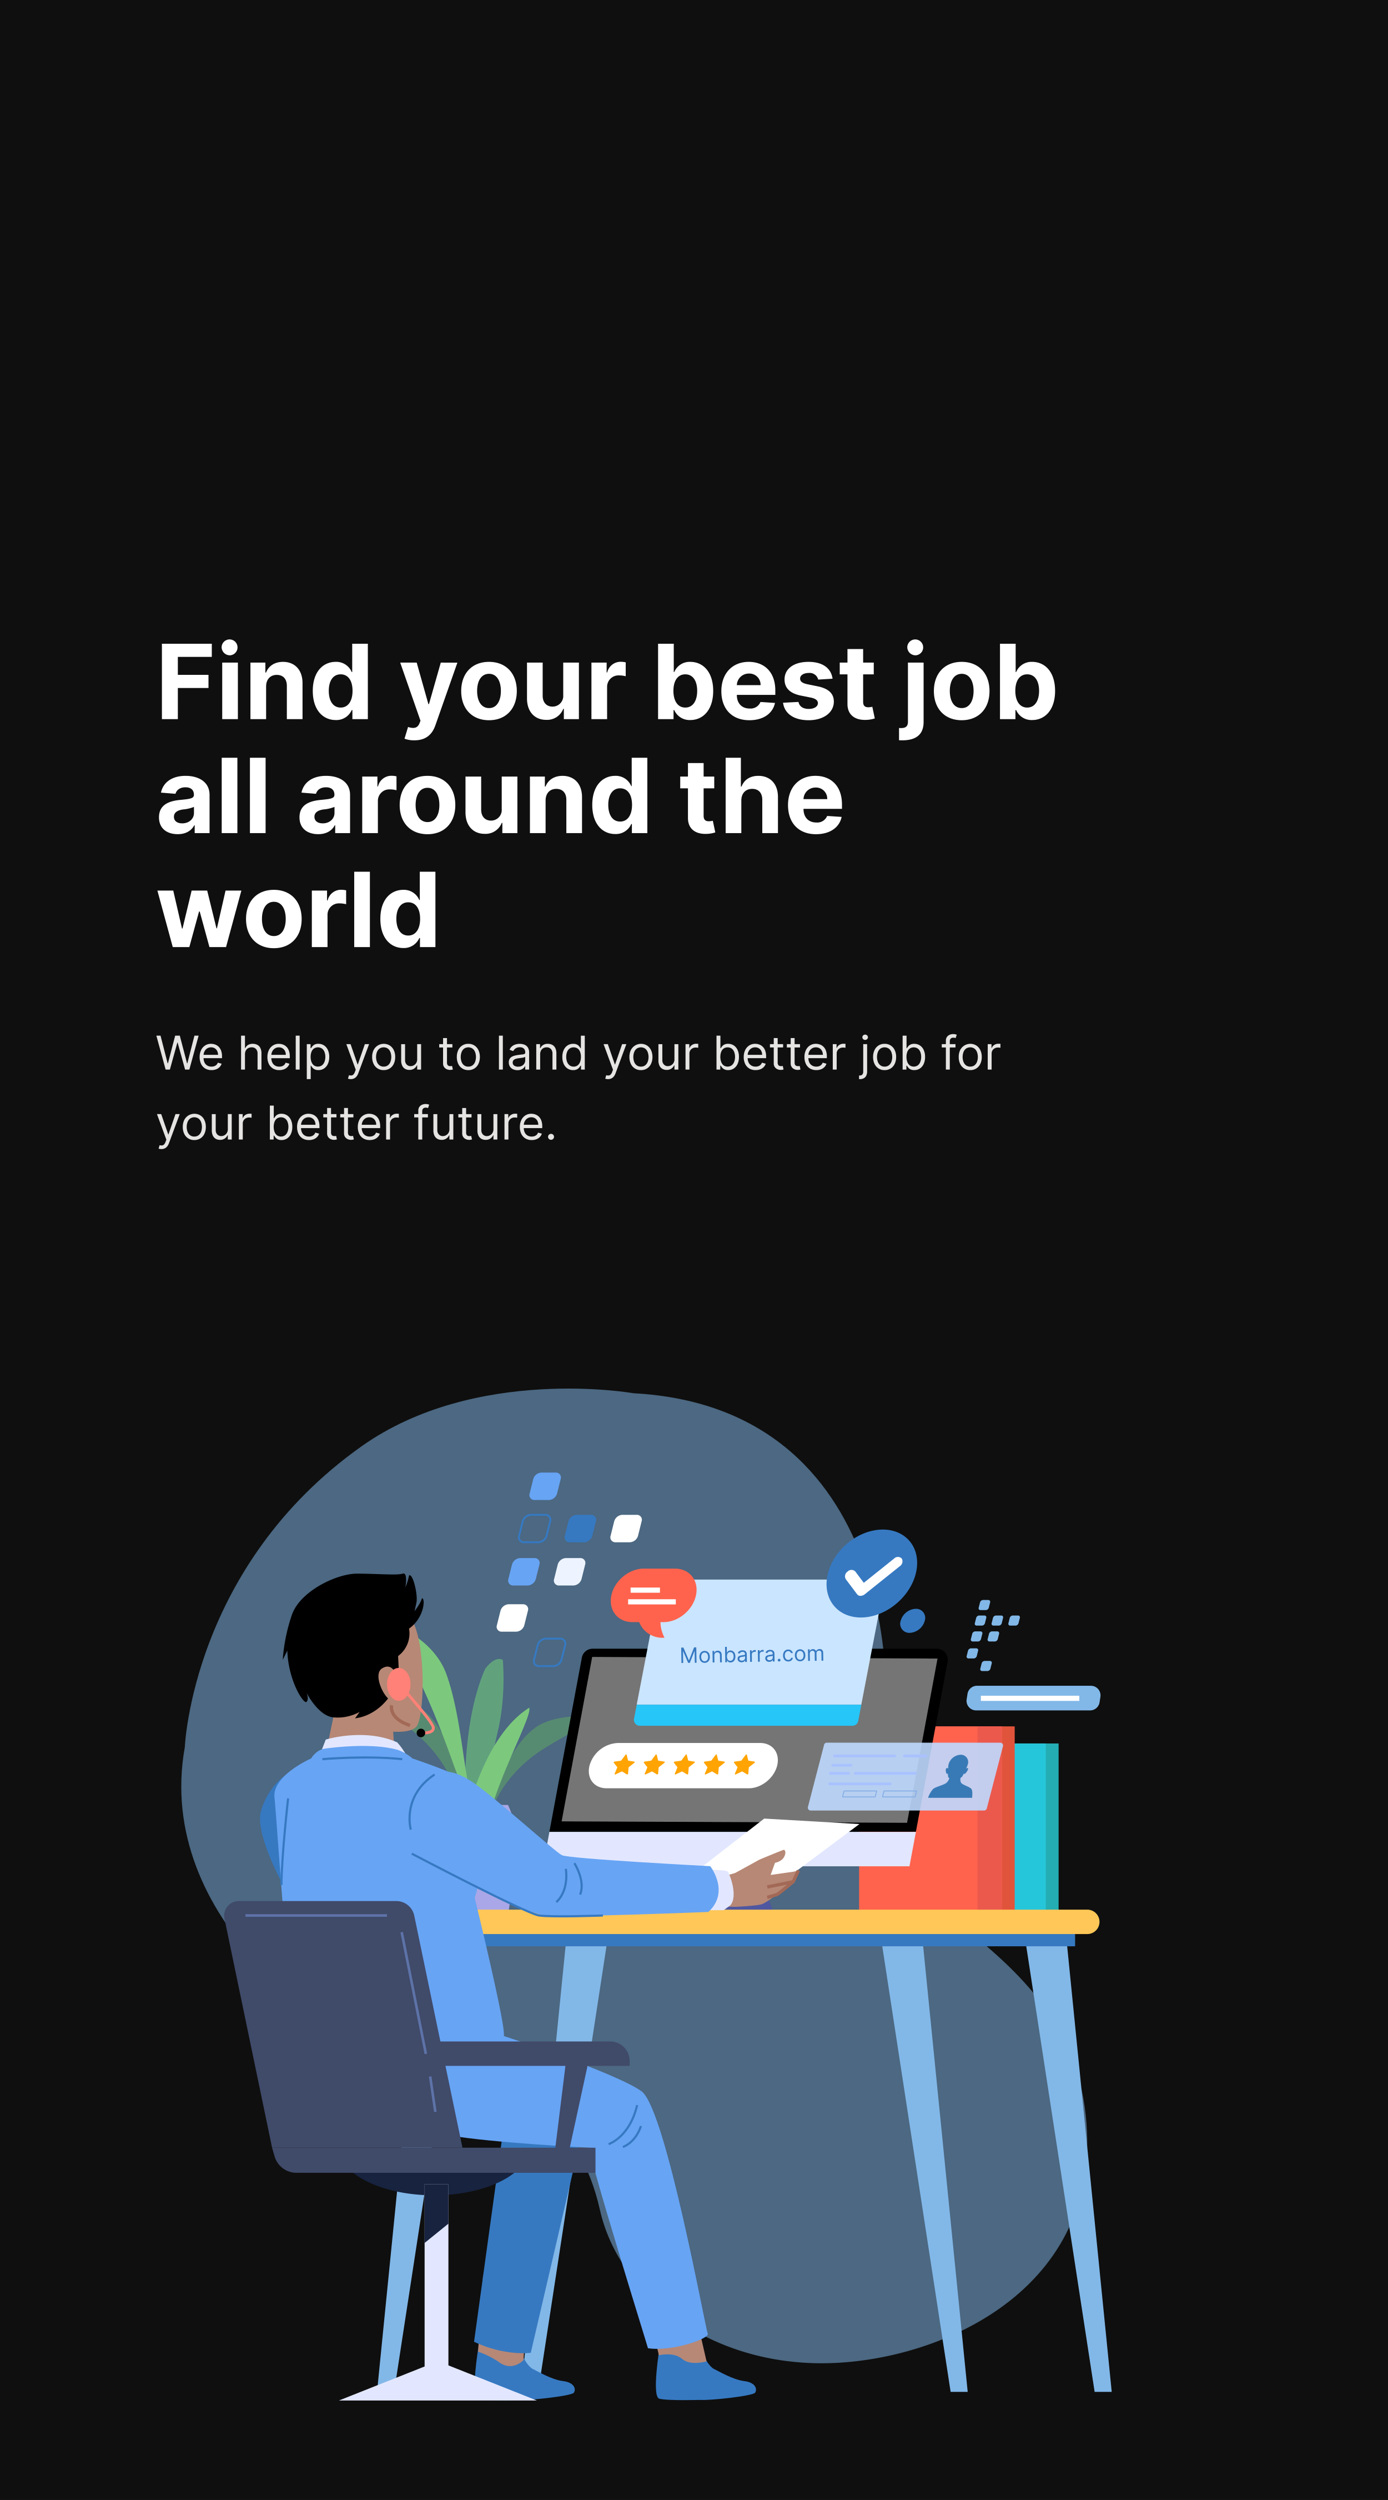 <svg id="vecteur-1" xmlns="http://www.w3.org/2000/svg" width="536" height="965" viewBox="0 0 536 965">
  <rect x="0" y="0" width="536" height="965" fill="#333333" stroke="none"/>
  <rect id="Rectangle_1419" data-name="Rectangle 1419" width="536" height="965" opacity="0.7"/>
  <g id="vecteeur-1">
    <path id="Tracé_19305" data-name="Tracé 19305" d="M244.579,535.793c100.06,5.38,104.361,112.97,93.6,154.93s71.009,51.64,80.689,120.5-53.79,97.91-98.98,98.98-80.69-25.82-88.22-59.17-29.05-49.49-66.7-55.95-105.439-57.02-93.6-122.65c0,0,2.77-69.83,68.319-116.2C183.8,525.033,244.579,535.793,244.579,535.793Z" transform="translate(0 2)" fill="#82b8e8" opacity="0.53"/>
    <path id="Tracé_19306" data-name="Tracé 19306" d="M179.86,700.663s-2.73-34.76,7.5-57.93c4.09-5.45,6.82-3.41,6.82-3.41s1.36,14.31-2.04,27.94-5.45,40.21-5.45,40.21Z" transform="translate(0 1.429)" fill="#61a27d"/>
    <path id="Tracé_19307" data-name="Tracé 19307" d="M177.82,697.943s-.68-16.36-17.72-30.67-20.45-14.31-20.45-14.31,13.63-.68,23.17,5.45,12.95,23.17,13.63,25.9,4.77,13.63,4.77,13.63Z" transform="translate(0 1.422)" fill="#578b71"/>
    <path id="Tracé_19308" data-name="Tracé 19308" d="M188.87,700.443s3.19-16.06,22.23-27.57,22.41-10.99,22.41-10.99-13.36-2.77-23.74,1.82-16.37,20.9-17.46,23.49-6.81,12.73-6.81,12.73Z" transform="translate(0 1.432)" fill="#578b71"/>
    <path id="Tracé_19309" data-name="Tracé 19309" d="M181.22,697.943s-17.72-58.62-33.4-72.25c.68-2.04,19.08,4.09,24.54,19.08s6.82,37.49,8.86,43.62a99.926,99.926,0,0,0,4.77,11.59" transform="translate(0 1.408)" fill="#7cc97d"/>
    <path id="Tracé_19310" data-name="Tracé 19310" d="M179.861,700.663s6.82-32.03,24.54-42.94c1.36,4.09-18.4,37.49-16.36,52.48S179.861,700.663,179.861,700.663Z" transform="translate(0 1.453)" fill="#7cc97d"/>
    <path id="Tracé_19311" data-name="Tracé 19311" d="M170.131,736.773h26.21c1.61-10.93,2.97-20.76,3.22-24.52a35.571,35.571,0,0,0-3.39-17.04H170.3a35.54,35.54,0,0,0-3.39,17.04C167.161,716.013,168.521,725.843,170.131,736.773Z" transform="translate(0 1.509)" fill="#a9a7e7"/>
    <path id="Tracé_19312" data-name="Tracé 19312" d="M408.8,671.493h-48.07v65.04H408.8Z" transform="translate(0 1.496)" fill="#24adb2"/>
    <path id="Tracé_19313" data-name="Tracé 19313" d="M403.859,671.493h-48.07v65.04h48.07Z" transform="translate(0 1.496)" fill="#26c6da"/>
    <path id="Tracé_19314" data-name="Tracé 19314" d="M391.84,664.9H343.77v71.63h48.07Z" transform="translate(0 1.492)" fill="#e1543c"/>
    <path id="Tracé_19315" data-name="Tracé 19315" d="M386.89,664.9H331.75v71.63h55.14Z" transform="translate(0 1.492)" fill="#ff634d"/>
    <path id="Tracé_19316" data-name="Tracé 19316" d="M386.9,664.9h-9.43v71.63h9.43Z" transform="translate(0 1.492)" fill="#eb594d"/>
    <path id="Tracé_19317" data-name="Tracé 19317" d="M111.66,682.8s-7.54,3.77-10.84,14.61,14.61,40.06,14.61,38.64,17.91-9.43,17.91-9.43l-8.95-32.99Z" transform="translate(0 1.501)" fill="#3679c1"/>
    <path id="Tracé_19318" data-name="Tracé 19318" d="M300.01,740.013l-9.96-26.31H265.16l9.96,26.31" transform="translate(0 1.524)" fill="#4f57a0"/>
    <path id="Tracé_19319" data-name="Tracé 19319" d="M209.689,718.913h141.52l2.48-13.27H212.159" transform="translate(0 1.486)" fill="#e2e7ff"/>
    <path id="Tracé_19320" data-name="Tracé 19320" d="M224.69,638.463l-12.53,67.18H353.69l12.24-65.63a4.242,4.242,0,0,0-4.17-5.02H228.86A4.236,4.236,0,0,0,224.69,638.463Z" transform="translate(0 1.423)"/>
    <path id="Tracé_19321" data-name="Tracé 19321" d="M294.4,730.523l37.47-27.92-36.76-2.12-34.64,26.86Z" transform="translate(0 1.501)" fill="#fff"/>
    <path id="Tracé_19322" data-name="Tracé 19322" d="M283.919,721.453l9.43-5.18s9.1-3.77,9.37-3.77,1.06.88.09,2.74-3.53,2.3-3.53,2.3l-1.68,4.68,8.72-1.24,2-.47a39.371,39.371,0,0,1-2,4.36,26.232,26.232,0,0,1-3.89,2.95s-6.24,5.18-8.48,5.77-10.01.94-10.01.94l-4.95-.12-4.6.94a21.286,21.286,0,0,1-2-10.49Z" transform="translate(0 1.516)" fill="#b78876"/>
    <path id="Tracé_19323" data-name="Tracé 19323" d="M339.76,743.133l27.34,178.14h6.59l-17.9-179.08Z" transform="translate(0 2)" fill="#82b8e8"/>
    <path id="Tracé_19324" data-name="Tracé 19324" d="M395.369,743.133l27.34,178.14h6.6L411.4,742.193Z" transform="translate(0 2)" fill="#82b8e8"/>
    <path id="Tracé_19325" data-name="Tracé 19325" d="M235.139,743.133,207.8,921.273h-6.59l17.9-179.08Z" transform="translate(0 2)" fill="#82b8e8"/>
    <path id="Tracé_19326" data-name="Tracé 19326" d="M179.53,743.133l-27.34,178.14H145.6l17.9-179.08Z" transform="translate(0 2)" fill="#82b8e8"/>
    <path id="Tracé_19327" data-name="Tracé 19327" d="M415.17,741.243H169.16v8.48H415.17Z" transform="translate(0 1.553)" fill="#3679c1"/>
    <path id="Tracé_19328" data-name="Tracé 19328" d="M419.88,745.013H176.7a4.71,4.71,0,1,1,0-9.42H419.88a4.71,4.71,0,1,1,0,9.42Z" transform="translate(0 1.543)" fill="#ffc757"/>
    <path id="Tracé_19329" data-name="Tracé 19329" d="M184.85,903.373s1.55-3.79,8.01-3.11,7.26,1.87,8.16,5.04,3.29,6.52,4.8,7.18,7.12,4.1,11.6,4.63,5.1,3.21,4.18,4.49-17.65,3.09-21.38,2.78c0,0-12.59.37-15.6-.47S184.66,904.613,184.85,903.373Z" transform="translate(0 2)" fill="#3679c1"/>
    <path id="Tracé_19330" data-name="Tracé 19330" d="M186.561,876.233l-1.94,29.54a32.927,32.927,0,0,1,8.11,4.05c5.18,3.8,9.42-.8,9.42-.8l1.17-18.59Z" transform="translate(0 2)" fill="#b78876"/>
    <path id="Tracé_19331" data-name="Tracé 19331" d="M224.061,824.193l-19.09,82s-9.9,1.41-21.91-4.24c0,0,10.6-77.05,11.31-82S222.651,819.953,224.061,824.193Z" transform="translate(0 2)" fill="#3679c1"/>
    <path id="Tracé_19332" data-name="Tracé 19332" d="M146.691,612.033s7.84,1.46,12.99,13,3.91,36.87,1.2,40.02-11.63,2.61-24.15-.62c-13.23-3.41-18.5-16.59-21.41-25.31C109.751,622.413,123.381,603.933,146.691,612.033Z" transform="translate(0 1.347)" fill="#b78876"/>
    <path id="Tracé_19333" data-name="Tracé 19333" d="M124.941,679.583l4.51-21.59s11.6-4.24,19.52,3.16l2.69,3.29.92,13.8A79.545,79.545,0,0,1,124.941,679.583Z" transform="translate(0 1.398)" fill="#b78876"/>
    <path id="Tracé_19334" data-name="Tracé 19334" d="M124.691,812.343a195.682,195.682,0,0,0,55.21,6.37c29.96-1.02,33.92-9.51,34.85-17.61s-22.37-13.02-32.5-15.68-44.79-12.63-54.16-2.52S116.531,805.433,124.691,812.343Z" transform="translate(0 2)" fill="#3679c1"/>
    <path id="Tracé_19335" data-name="Tracé 19335" d="M254.83,903.373s1.55-3.79,8.01-3.11,7.26,1.87,8.16,5.04,3.29,6.52,4.8,7.18,7.12,4.1,11.6,4.63,5.1,3.21,4.18,4.49-17.65,3.09-21.38,2.78c0,0-12.59.37-15.6-.47S254.64,904.613,254.83,903.373Z" transform="translate(0 2)" fill="#3679c1"/>
    <path id="Tracé_19336" data-name="Tracé 19336" d="M247.391,878.393l7.07,28.75s5.66-1.41,8.95,1.41,9.43.94,9.43.94l-5.18-22.62Z" transform="translate(0 2)" fill="#b78876"/>
    <path id="Tracé_19337" data-name="Tracé 19337" d="M188.951,782.253c1.41,0,49.48,16.02,58.91,23.09,9.43,7.54,24.51,91.55,25.45,93.43s-13.67,7.07-23.09,5.66c-.47-1.89-22.62-72.7-22.62-77.41,0,0-37.7-1.89-53.73-4.71s-26.86-3.3-33.46-20.74,32.05-18.85,32.05-18.85Z" transform="translate(0 2)" fill="#67a4f4"/>
    <path id="Tracé_19338" data-name="Tracé 19338" d="M271.189,720.273s9.19-.24,9.9.71,4.01,9.43.94,12.96l-2.59,1.89h-8.01Z" transform="translate(0 1.521)" fill="#e2e7ff"/>
    <path id="Tracé_19339" data-name="Tracé 19339" d="M123.33,676.443l2.47-6.36s14.85-4.6,27.57,1.06a25.308,25.308,0,0,1,4.95,8.13Z" transform="translate(0 1.404)" fill="#e2e7ff"/>
    <path id="Tracé_19340" data-name="Tracé 19340" d="M120.15,677.153s1.89-3.3,5.18-3.77,18.38-2.36,28.28.47a16.876,16.876,0,0,1,5.66,3.3s14.14,4.71,18.85,7.54,6.13,24.51,7.07,31.58-1.89,14.61-1.89,14.61,11.31,46.19,11.31,52.78-3.77,14.14-16.97,18.85-49.01,2.83-61.27-4.71c-3.77-7.54-9.43-97.08-10.37-105.57S120.15,677.153,120.15,677.153Z" transform="translate(0 1.62)" fill="#67a4f4"/>
    <path id="Tracé_19341" data-name="Tracé 19341" d="M170.341,682.8s3.53-2.12,12.02,3.53,31.81,26.86,34.64,28.28,57.26,4.24,57.26,4.24,7.78,9.9-.71,17.67c0,0-52.55,2.12-62.44,1.41s-42.89-19.79-42.89-19.79S154.791,698.363,170.341,682.8Z" transform="translate(0 1.504)" fill="#67a4f4"/>
    <path id="Tracé_19342" data-name="Tracé 19342" d="M159.01,714s44.07,23.14,49.21,23.87,24.61,0,24.61,0" transform="translate(0 1.521)" fill="none" stroke="#3679c1" stroke-miterlimit="10" stroke-width="0.826"/>
    <path id="Tracé_19343" data-name="Tracé 19343" d="M218.5,719.873s1.47,8.08-3.67,12.85" transform="translate(0 1.515)" fill="none" stroke="#3679c1" stroke-miterlimit="10" stroke-width="0.826"/>
    <path id="Tracé_19344" data-name="Tracé 19344" d="M221.809,717.673s4.41,6.98,2.2,12.12" transform="translate(0 1.509)" fill="none" stroke="#3679c1" stroke-miterlimit="10" stroke-width="0.826"/>
    <path id="Tracé_19345" data-name="Tracé 19345" d="M158.639,704.823s-3.67-12.85,9.18-21.3" transform="translate(0 1.452)" fill="none" stroke="#3679c1" stroke-miterlimit="10" stroke-width="0.826"/>
    <path id="Tracé_19346" data-name="Tracé 19346" d="M111.259,692.7s-2.57,22.77-2.57,33.42" transform="translate(0 1.49)" fill="none" stroke="#3679c1" stroke-miterlimit="10" stroke-width="0.826"/>
    <path id="Tracé_19347" data-name="Tracé 19347" d="M124.49,677.643s16.89-1.47,30.85,0" transform="translate(0 1.407)" fill="none" stroke="#3679c1" stroke-miterlimit="10" stroke-width="0.826"/>
    <path id="Tracé_19348" data-name="Tracé 19348" d="M235.029,825.643s8.08-2.57,11.02-15.06" transform="translate(0 2)" fill="none" stroke="#3679c1" stroke-miterlimit="10" stroke-width="0.826"/>
    <path id="Tracé_19349" data-name="Tracé 19349" d="M240.539,826.743s4.77-1.47,6.98-8.08" transform="translate(0 2)" fill="none" stroke="#3679c1" stroke-miterlimit="10" stroke-width="0.826"/>
    <path id="Tracé_19350" data-name="Tracé 19350" d="M211.159,841.073l-12.12,60.59" transform="translate(0 2)" fill="none" stroke="#3679c1" stroke-miterlimit="10" stroke-width="0.826"/>
    <path id="Tracé_19351" data-name="Tracé 19351" d="M157.969,627.313a10.9,10.9,0,0,1-4.24,10.6l.35,7.07s2.12,6.36.71,7.07-1.77-.35-1.77-.35-4.6-7.42-6.01-7.78,3.18,9.9,3.18,9.9-4.6,7.07-13.08,8.13l1.77-2.47a17.834,17.834,0,0,1-9.9,2.12c-6.01-.35-10.6-9.54-10.6-9.54s1.06,2.47,0,3.53-7.07-8.13-7.42-19.79l-1.77,3.53a68.055,68.055,0,0,1,3.53-17.32c3.18-9.19,17.32-15.91,25.1-15.91s15.55.71,17.67,0,1.06,5.3,1.06,5.3a23.805,23.805,0,0,0,1.41-4.59c1.41-1.06,3.53,7.42,2.83,10.6l-.71,3.18s2.47-3.18,2.83-4.95C164.329,615.293,163.969,623.073,157.969,627.313Z" transform="translate(0 1.336)"/>
    <path id="Tracé_19352" data-name="Tracé 19352" d="M152.84,644.923s-1.43-4.73-5.35-2.24,1.65,13.63,4.93,12.67S153.7,646.723,152.84,644.923Z" transform="translate(0 1.352)" fill="#b78876"/>
    <path id="Tracé_19353" data-name="Tracé 19353" d="M296.289,726.873l10.01-2,2-4.36" transform="translate(0 1.506)" fill="none" stroke="#a36957" stroke-miterlimit="10" stroke-width="1.281"/>
    <path id="Tracé_19354" data-name="Tracé 19354" d="M305.949,725.1s-5.07,4.24-5.77,4.59-3.89,1.18-3.89,1.18" transform="translate(0 1.515)" fill="none" stroke="#a36957" stroke-miterlimit="10" stroke-width="1.281"/>
    <path id="Tracé_19355" data-name="Tracé 19355" d="M151.25,656.883s-1.41,4.95,7.07,7.78" transform="translate(0 1.375)" fill="none" stroke="#a36957" stroke-miterlimit="10" stroke-width="1.281"/>
    <path id="Tracé_19356" data-name="Tracé 19356" d="M350.279,702.193l-133.4-.55,11.8-63.48,133.36.64Z" transform="translate(0 1.42)" fill="#fff" opacity="0.46"/>
    <path id="Tracé_19357" data-name="Tracé 19357" d="M244.84,662.073a2.284,2.284,0,0,0,2.24,2.71h82.09a2.291,2.291,0,0,0,2.24-1.85l1.21-6.28H245.89Z" transform="translate(0 1.375)" fill="#26c6f8"/>
    <path id="Tracé_19358" data-name="Tracé 19358" d="M339.131,608.4h-82.09a2.29,2.29,0,0,0-2.24,1.85l-8.92,46.4h86.73l8.76-45.54A2.284,2.284,0,0,0,339.131,608.4Z" transform="translate(0 1.33)" fill="#cae5ff"/>
    <path id="Tracé_19359" data-name="Tracé 19359" d="M346.6,617.36c7.957-7.026,9.965-17.753,4.485-23.959s-16.372-5.54-24.329,1.486-9.965,17.752-4.486,23.958S338.644,624.386,346.6,617.36Z" transform="translate(0 1.268)" fill="#3679c1"/>
    <path id="Tracé_19360" data-name="Tracé 19360" d="M357.1,624.353a6.336,6.336,0,0,1-5.8,4.64,3.507,3.507,0,0,1-3.49-4.64,6.336,6.336,0,0,1,5.8-4.64A3.508,3.508,0,0,1,357.1,624.353Z" transform="translate(0 1.3)" fill="#3679c1"/>
    <path id="Tracé_19361" data-name="Tracé 19361" d="M332.309,614.743a1.591,1.591,0,0,1-1.32-.61l-4.39-5.84a2.233,2.233,0,0,1,.74-2.95,2.063,2.063,0,0,1,2.95,0l3.28,4.37,11.71-9.37a2.063,2.063,0,0,1,2.95,0,2.233,2.233,0,0,1-.74,2.95l-13.56,10.85A2.71,2.71,0,0,1,332.309,614.743Z" transform="translate(0 1.265)" fill="#fff"/>
    <path id="Tracé_19362" data-name="Tracé 19362" d="M211.98,577.823h-5.55a1.9,1.9,0,0,1-1.89-2.52l1.38-5.55a3.451,3.451,0,0,1,3.15-2.52h5.55a1.9,1.9,0,0,1,1.89,2.52l-1.38,5.55A3.451,3.451,0,0,1,211.98,577.823Z" transform="translate(0 1.191)" fill="#67a4f4"/>
    <path id="Tracé_19363" data-name="Tracé 19363" d="M207.919,594.1h-5.55a1.9,1.9,0,0,1-1.89-2.52l1.38-5.55a3.451,3.451,0,0,1,3.15-2.52h5.55a1.9,1.9,0,0,1,1.89,2.52l-1.38,5.55A3.451,3.451,0,0,1,207.919,594.1Z" transform="translate(0 1.225)" fill="none" stroke="#3679c1" stroke-miterlimit="10" stroke-width="0.75"/>
    <path id="Tracé_19364" data-name="Tracé 19364" d="M225.579,594.1h-5.55a1.9,1.9,0,0,1-1.89-2.52l1.38-5.55a3.451,3.451,0,0,1,3.15-2.52h5.55a1.9,1.9,0,0,1,1.89,2.52l-1.38,5.55A3.451,3.451,0,0,1,225.579,594.1Z" transform="translate(0 1.225)" fill="#3679c1"/>
    <path id="Tracé_19365" data-name="Tracé 19365" d="M243.239,594.1h-5.55a1.9,1.9,0,0,1-1.89-2.52l1.38-5.55a3.451,3.451,0,0,1,3.15-2.52h5.55a1.9,1.9,0,0,1,1.89,2.52l-1.38,5.55A3.431,3.431,0,0,1,243.239,594.1Z" transform="translate(0 1.225)" fill="#fff"/>
    <path id="Tracé_19366" data-name="Tracé 19366" d="M203.769,610.753h-5.55a1.9,1.9,0,0,1-1.89-2.52l1.38-5.55a3.451,3.451,0,0,1,3.15-2.52h5.55a1.9,1.9,0,0,1,1.89,2.52l-1.38,5.55A3.451,3.451,0,0,1,203.769,610.753Z" transform="translate(0 1.26)" fill="#67a4f4"/>
    <path id="Tracé_19367" data-name="Tracé 19367" d="M199.329,628.543h-5.55a1.9,1.9,0,0,1-1.89-2.52l1.38-5.55a3.451,3.451,0,0,1,3.15-2.52h5.55a1.9,1.9,0,0,1,1.89,2.52l-1.38,5.55A3.441,3.441,0,0,1,199.329,628.543Z" transform="translate(0 1.298)" fill="#fff"/>
    <path id="Tracé_19368" data-name="Tracé 19368" d="M221.429,610.753h-5.55a1.9,1.9,0,0,1-1.89-2.52l1.38-5.55a3.451,3.451,0,0,1,3.15-2.52h5.55a1.9,1.9,0,0,1,1.89,2.52l-1.38,5.55A3.451,3.451,0,0,1,221.429,610.753Z" transform="translate(0 1.26)" fill="#edf4ff"/>
    <path id="Tracé_19369" data-name="Tracé 19369" d="M213.689,641.793h-5.55a1.9,1.9,0,0,1-1.89-2.52l1.38-5.55a3.451,3.451,0,0,1,3.15-2.52h5.55a1.9,1.9,0,0,1,1.89,2.52l-1.38,5.55A3.441,3.441,0,0,1,213.689,641.793Z" transform="translate(0 1.326)" fill="none" stroke="#3679c1" stroke-miterlimit="10" stroke-width="0.75"/>
    <path id="Tracé_19370" data-name="Tracé 19370" d="M380.68,620.223h-2.04a.706.706,0,0,1-.7-.93l.51-2.04a1.278,1.278,0,0,1,1.16-.93h2.04a.706.706,0,0,1,.7.93l-.51,2.04A1.256,1.256,0,0,1,380.68,620.223Z" transform="translate(0 1.285)" fill="#82b8e8"/>
    <path id="Tracé_19371" data-name="Tracé 19371" d="M379.19,626.2h-2.04a.706.706,0,0,1-.7-.93l.51-2.04a1.278,1.278,0,0,1,1.16-.93h2.04a.706.706,0,0,1,.7.93l-.51,2.04A1.268,1.268,0,0,1,379.19,626.2Z" transform="translate(0 1.298)" fill="#82b8e8"/>
    <path id="Tracé_19372" data-name="Tracé 19372" d="M385.68,626.2h-2.04a.706.706,0,0,1-.7-.93l.51-2.04a1.278,1.278,0,0,1,1.16-.93h2.04a.706.706,0,0,1,.7.93l-.51,2.04A1.278,1.278,0,0,1,385.68,626.2Z" transform="translate(0 1.298)" fill="#82b8e8"/>
    <path id="Tracé_19373" data-name="Tracé 19373" d="M392.16,626.2h-2.04a.706.706,0,0,1-.7-.93l.51-2.04a1.278,1.278,0,0,1,1.16-.93h2.04a.706.706,0,0,1,.7.93l-.51,2.04A1.278,1.278,0,0,1,392.16,626.2Z" transform="translate(0 1.298)" fill="#82b8e8"/>
    <path id="Tracé_19374" data-name="Tracé 19374" d="M377.67,632.313h-2.04a.706.706,0,0,1-.7-.93l.51-2.04a1.278,1.278,0,0,1,1.16-.93h2.04a.706.706,0,0,1,.7.93l-.51,2.04A1.266,1.266,0,0,1,377.67,632.313Z" transform="translate(0 1.311)" fill="#82b8e8"/>
    <path id="Tracé_19375" data-name="Tracé 19375" d="M376.039,638.842H374a.706.706,0,0,1-.7-.93l.51-2.04a1.278,1.278,0,0,1,1.16-.93h2.04a.706.706,0,0,1,.7.93l-.51,2.04A1.266,1.266,0,0,1,376.039,638.842Z" transform="translate(0 1.324)" fill="#82b8e8"/>
    <path id="Tracé_19376" data-name="Tracé 19376" d="M384.149,632.313h-2.04a.706.706,0,0,1-.7-.93l.51-2.04a1.278,1.278,0,0,1,1.16-.93h2.04a.706.706,0,0,1,.7.93l-.51,2.04A1.256,1.256,0,0,1,384.149,632.313Z" transform="translate(0 1.311)" fill="#82b8e8"/>
    <path id="Tracé_19377" data-name="Tracé 19377" d="M381.309,643.7h-2.04a.706.706,0,0,1-.7-.93l.51-2.04a1.278,1.278,0,0,1,1.16-.93h2.04a.706.706,0,0,1,.7.93l-.51,2.04A1.266,1.266,0,0,1,381.309,643.7Z" transform="translate(0 1.334)" fill="#82b8e8"/>
    <path id="Tracé_19378" data-name="Tracé 19378" d="M380.029,697.433h-67a1.079,1.079,0,0,1-1.04-1.35l6.25-24.03a1.072,1.072,0,0,1,1.04-.8h67a1.079,1.079,0,0,1,1.04,1.35l-6.25,24.03A1.072,1.072,0,0,1,380.029,697.433Z" transform="translate(0 1.433)" fill="#bfd9ff" opacity="0.9"/>
    <path id="Tracé_19379" data-name="Tracé 19379" d="M322.219,676.394h23.31" transform="translate(0 1.405)" fill="none" stroke="#a9c2ff" stroke-linecap="round" stroke-linejoin="round" stroke-miterlimit="10" stroke-width="1.076"/>
    <path id="Tracé_19380" data-name="Tracé 19380" d="M320.43,687.153h23.31" transform="translate(0 1.427)" fill="none" stroke="#a9c2ff" stroke-linecap="round" stroke-linejoin="round" stroke-miterlimit="10" stroke-width="1.076"/>
    <path id="Tracé_19381" data-name="Tracé 19381" d="M330.23,683.094h23.31" transform="translate(0 1.418)" fill="none" stroke="#a9c2ff" stroke-linecap="round" stroke-linejoin="round" stroke-miterlimit="10" stroke-width="1.076"/>
    <path id="Tracé_19382" data-name="Tracé 19382" d="M321.619,679.983h7" transform="translate(0 1.412)" fill="none" stroke="#a9c2ff" stroke-linecap="round" stroke-linejoin="round" stroke-miterlimit="10" stroke-width="1.076"/>
    <path id="Tracé_19383" data-name="Tracé 19383" d="M320.67,683.094h6.99" transform="translate(0 1.418)" fill="none" stroke="#a9c2ff" stroke-linecap="round" stroke-linejoin="round" stroke-miterlimit="10" stroke-width="1.076"/>
    <path id="Tracé_19384" data-name="Tracé 19384" d="M349.24,676.394h8.31" transform="translate(0 1.405)" fill="none" stroke="#a9c2ff" stroke-linecap="round" stroke-linejoin="round" stroke-miterlimit="10" stroke-width="1.076"/>
    <path id="Tracé_19385" data-name="Tracé 19385" d="M353.309,692.2H340.9a.094.094,0,0,1-.09-.12l.56-2.13a.1.1,0,0,1,.09-.07h12.41a.094.094,0,0,1,.09.12l-.56,2.13A.088.088,0,0,1,353.309,692.2Z" transform="translate(0 1.436)" fill="none" stroke="#84aee5" stroke-miterlimit="10" stroke-width="0.359"/>
    <path id="Tracé_19386" data-name="Tracé 19386" d="M337.889,692.2h-12.41a.094.094,0,0,1-.09-.12l.56-2.13a.1.1,0,0,1,.09-.07h12.41a.094.094,0,0,1,.09.12l-.56,2.13A.1.1,0,0,1,337.889,692.2Z" transform="translate(0 1.436)" fill="none" stroke="#84aee5" stroke-miterlimit="10" stroke-width="0.359"/>
    <path id="Tracé_19387" data-name="Tracé 19387" d="M375.119,689.114c-.64-.85-3.22-1.46-3.93-2.31a2.738,2.738,0,0,1-.28-1.92,2.816,2.816,0,0,0,.59-.47,11.43,11.43,0,0,0,.7-1.23.377.377,0,0,0,.3.12c.34-.01,1.63-1.77,1.3-2.17-.19-.23-.5-.03-.73.18.34-.78.58-1.38.58-1.38h-.01l.09-.3a2.813,2.813,0,0,0-2.79-3.72,5.068,5.068,0,0,0-4.64,3.72c-.03.1-.04.2-.06.3h-.01s-.06.6-.11,1.38c-.12-.22-.33-.42-.63-.18-.54.41-.12,2.16.21,2.17a.7.7,0,0,0,.36-.12,8.236,8.236,0,0,0,.08,1.23,1.432,1.432,0,0,0,.48.58,4.19,4.19,0,0,1-1.19,1.81c-1.14.85-4.02,1.46-5.08,2.31a9.811,9.811,0,0,0-1.96,3.43h17C375.429,692.094,375.689,689.874,375.119,689.114Z" transform="translate(0 1.428)" fill="#387ab6"/>
    <path id="Tracé_19388" data-name="Tracé 19388" d="M289.19,688.863H234.21c-4.83,0-7.76-3.91-6.56-8.74a11.93,11.93,0,0,1,10.92-8.74h54.98c4.83,0,7.76,3.91,6.56,8.74S294.01,688.863,289.19,688.863Z" transform="translate(0 1.42)" fill="#fff"/>
    <path id="Tracé_19389" data-name="Tracé 19389" d="M240.04,682.413l-2.36,1.1c-.22.1-.41-.06-.32-.28l.98-2.32a.226.226,0,0,0-.02-.24l-1.28-1.64c-.12-.15.03-.42.26-.46l2.41-.34a.368.368,0,0,0,.24-.15l1.57-2.11c.15-.2.43-.2.48,0l.52,2.11a.2.2,0,0,0,.16.15l2.25.34c.21.03.23.3.03.46l-2.1,1.64a.354.354,0,0,0-.14.24l-.18,2.32a.341.341,0,0,1-.46.28l-1.81-1.1A.232.232,0,0,0,240.04,682.413Z" transform="translate(0 1.415)" fill="#ffa402"/>
    <path id="Tracé_19390" data-name="Tracé 19390" d="M251.65,682.413l-2.36,1.1c-.22.1-.41-.06-.32-.28l.98-2.32a.226.226,0,0,0-.02-.24l-1.28-1.64c-.12-.15.03-.42.26-.46l2.41-.34a.368.368,0,0,0,.24-.15l1.57-2.11c.15-.2.43-.2.48,0l.52,2.11a.2.2,0,0,0,.16.15l2.25.34c.21.03.23.3.03.46l-2.1,1.64a.354.354,0,0,0-.14.24l-.18,2.32a.341.341,0,0,1-.46.28l-1.81-1.1A.232.232,0,0,0,251.65,682.413Z" transform="translate(0 1.415)" fill="#ffa402"/>
    <path id="Tracé_19391" data-name="Tracé 19391" d="M263.261,682.413l-2.36,1.1c-.22.1-.41-.06-.32-.28l.98-2.32a.226.226,0,0,0-.02-.24l-1.28-1.64c-.12-.15.03-.42.26-.46l2.41-.34a.368.368,0,0,0,.24-.15l1.57-2.11c.15-.2.43-.2.48,0l.52,2.11a.2.2,0,0,0,.16.15l2.25.34c.21.03.23.3.03.46l-2.1,1.64a.354.354,0,0,0-.14.24l-.18,2.32a.341.341,0,0,1-.46.28l-1.81-1.1A.232.232,0,0,0,263.261,682.413Z" transform="translate(0 1.415)" fill="#ffa402"/>
    <path id="Tracé_19392" data-name="Tracé 19392" d="M274.861,682.413l-2.36,1.1c-.22.1-.41-.06-.32-.28l.98-2.32a.226.226,0,0,0-.02-.24l-1.28-1.64c-.12-.15.03-.42.26-.46l2.41-.34a.368.368,0,0,0,.24-.15l1.57-2.11c.15-.2.43-.2.48,0l.52,2.11a.2.2,0,0,0,.16.15l2.25.34c.21.03.23.3.03.46l-2.1,1.64a.355.355,0,0,0-.14.24l-.18,2.32a.341.341,0,0,1-.46.28l-1.81-1.1A.23.23,0,0,0,274.861,682.413Z" transform="translate(0 1.415)" fill="#ffa402"/>
    <path id="Tracé_19393" data-name="Tracé 19393" d="M286.47,682.413l-2.36,1.1c-.22.1-.41-.06-.32-.28l.98-2.32a.226.226,0,0,0-.02-.24l-1.28-1.64c-.12-.15.03-.42.26-.46l2.41-.34a.368.368,0,0,0,.24-.15l1.57-2.11c.15-.2.43-.2.48,0l.52,2.11a.2.2,0,0,0,.16.15l2.25.34c.21.03.23.3.03.46l-2.1,1.64a.354.354,0,0,0-.14.24l-.18,2.32a.341.341,0,0,1-.46.28l-1.81-1.1A.232.232,0,0,0,286.47,682.413Z" transform="translate(0 1.415)" fill="#ffa402"/>
    <path id="Tracé_19394" data-name="Tracé 19394" d="M154,655.153c2.507,0,4.54-2.838,4.54-6.34s-2.033-6.34-4.54-6.34-4.54,2.839-4.54,6.34S151.492,655.153,154,655.153Z" transform="translate(0 1.352)" fill="#ff8177"/>
    <path id="Tracé_19395" data-name="Tracé 19395" d="M154.689,649.363s12.67,14.05,12.67,16.25-4.13,1.93-4.13,1.93" transform="translate(0 1.375)" fill="none" stroke="#ff8177" stroke-miterlimit="10" stroke-width="1.102"/>
    <path id="Tracé_19396" data-name="Tracé 19396" d="M164.2,667.543a1.65,1.65,0,1,1-1.65-1.65A1.652,1.652,0,0,1,164.2,667.543Z" transform="translate(0 1.388)"/>
    <path id="Tracé_19397" data-name="Tracé 19397" d="M132.16,831.973c4.5,7.76,18.62,13.43,35.35,13.43s30.85-5.67,35.35-13.43Z" transform="translate(0 2)" fill="#17233f"/>
    <path id="Tracé_19398" data-name="Tracé 19398" d="M227.6,792.143l-8.49,39.12h-5.18l4.71-38.18Z" transform="translate(0 2)" fill="#404a69"/>
    <path id="Tracé_19399" data-name="Tracé 19399" d="M243.149,795.443h-75.94v-9.43h68.4a7.545,7.545,0,0,1,7.54,7.54Z" transform="translate(0 2)" fill="#404a69"/>
    <path id="Tracé_19400" data-name="Tracé 19400" d="M105.069,827.023l-18.38-88.39a5.659,5.659,0,0,1,5.54-6.81h60.82a7.065,7.065,0,0,1,6.92,5.63l18.62,89.57" transform="translate(0 2)" fill="#404a69"/>
    <path id="Tracé_19401" data-name="Tracé 19401" d="M229.959,836.713H114.469a8.766,8.766,0,0,1-8.42-6.31l-.99-3.38h124.9Z" transform="translate(0 2)" fill="#404a69"/>
    <path id="Tracé_19402" data-name="Tracé 19402" d="M173.161,841.163h-9.19v82h9.19Z" transform="translate(0 2)" fill="#e2e7ff"/>
    <path id="Tracé_19403" data-name="Tracé 19403" d="M173.161,856.353l-9.19,7.43v-22.62h9.19Z" transform="translate(0 2)" fill="#17233f"/>
    <path id="Tracé_19404" data-name="Tracé 19404" d="M172.879,910.943h-7.56l-34.45,13.67h76.46Z" transform="translate(0 2)" fill="#e2e7ff"/>
    <path id="Tracé_19405" data-name="Tracé 19405" d="M94.789,737.863h54.66" transform="translate(0 1.532)" fill="none" stroke="#5d73a8" stroke-miterlimit="10" stroke-width="1"/>
    <path id="Tracé_19406" data-name="Tracé 19406" d="M155.119,744.2l9.33,47" transform="translate(0 1.625)" fill="none" stroke="#5d73a8" stroke-miterlimit="10" stroke-width="1"/>
    <path id="Tracé_19407" data-name="Tracé 19407" d="M166.119,799.533l2,13.67" transform="translate(0 2)" fill="none" stroke="#5d73a8" stroke-miterlimit="10" stroke-width="1"/>
    <path id="Tracé_19408" data-name="Tracé 19408" d="M420.959,658.863h-44.02a3.7,3.7,0,0,1-3.65-4.27l.33-2.11a3.689,3.689,0,0,1,3.65-3.12h44.02a3.7,3.7,0,0,1,3.65,4.27l-.33,2.11A3.689,3.689,0,0,1,420.959,658.863Z" transform="translate(0 1.362)" fill="#82b8e8"/>
    <path id="Tracé_19409" data-name="Tracé 19409" d="M378.789,654.2h38" transform="translate(0 1.359)" fill="none" stroke="#fff" stroke-miterlimit="10" stroke-width="2"/>
    <path id="Tracé_19410" data-name="Tracé 19410" d="M260.62,604.2h-12c-5.71,0-11.32,4.63-12.53,10.33s2.43,10.33,8.14,10.33h2.6a9.593,9.593,0,0,0,9.79,6,13.206,13.206,0,0,1-1.57-6h1.18c5.71,0,11.32-4.63,12.53-10.33S266.33,604.2,260.62,604.2Z" transform="translate(0 1.291)" fill="#ff634d"/>
    <path id="Tracé_19411" data-name="Tracé 19411" d="M243.52,612.533h11.33" transform="translate(0 1.272)" fill="none" stroke="#fff" stroke-miterlimit="10" stroke-width="2"/>
    <path id="Tracé_19412" data-name="Tracé 19412" d="M242.559,617.033h18.42" transform="translate(0 1.281)" fill="none" stroke="#fff" stroke-miterlimit="10" stroke-width="2"/>
    <path id="Tracé_19413" data-name="Tracé 19413" d="M263.055,634.657l.859-.014,2.1,4.9h.069l1.939-4.969.859-.014.1,5.945-.674.011L268.234,636h-.058l-1.783,4.548-.65.011-1.933-4.486h-.058l.075,4.517-.673.011Zm9.092,5.89a1.883,1.883,0,0,1-1.786-1.063,2.724,2.724,0,0,1-.273-1.2,2.76,2.76,0,0,1,.232-1.221,1.882,1.882,0,0,1,1.75-1.124A1.881,1.881,0,0,1,273.854,637a3.009,3.009,0,0,1,.04,2.424,1.885,1.885,0,0,1-1.747,1.121Zm-.01-.616a1.174,1.174,0,0,0,.75-.248,1.388,1.388,0,0,0,.429-.625,2.509,2.509,0,0,0-.028-1.664,1.407,1.407,0,0,0-.449-.617,1.317,1.317,0,0,0-1.509.025,1.4,1.4,0,0,0-.428.632,2.5,2.5,0,0,0,.027,1.663,1.392,1.392,0,0,0,.449.612A1.18,1.18,0,0,0,272.137,639.931Zm3.715-2.222.045,2.682-.685.012-.074-4.459.662-.011.011.7h.058a1.279,1.279,0,0,1,.467-.553,1.483,1.483,0,0,1,.821-.223,1.63,1.63,0,0,1,.8.173,1.248,1.248,0,0,1,.537.548,2.067,2.067,0,0,1,.205.938l.047,2.833-.685.012-.047-2.787a1.155,1.155,0,0,0-.286-.815.967.967,0,0,0-.754-.283,1.186,1.186,0,0,0-.584.152,1.013,1.013,0,0,0-.4.422A1.381,1.381,0,0,0,275.852,637.709Zm4.235,2.613-.1-5.946.685-.011.037,2.2h.058c.049-.079.117-.178.2-.3a1.244,1.244,0,0,1,.383-.332,1.413,1.413,0,0,1,.689-.156,1.77,1.77,0,0,1,1,.265,1.867,1.867,0,0,1,.684.787,2.857,2.857,0,0,1,.262,1.216,2.911,2.911,0,0,1-.221,1.232,1.908,1.908,0,0,1-.654.812,1.75,1.75,0,0,1-.98.3,1.421,1.421,0,0,1-.69-.131,1.285,1.285,0,0,1-.4-.321c-.094-.123-.168-.224-.219-.3l-.082,0,.012.685Zm.636-2.241a2.489,2.489,0,0,0,.163.889,1.348,1.348,0,0,0,.443.594,1.243,1.243,0,0,0,1.413-.035,1.4,1.4,0,0,0,.426-.623,2.431,2.431,0,0,0,.133-.868,2.341,2.341,0,0,0-.159-.845,1.312,1.312,0,0,0-.443-.594,1.277,1.277,0,0,0-1.425.012,1.269,1.269,0,0,0-.42.594A2.41,2.41,0,0,0,280.723,638.081Zm5.662,2.241a1.8,1.8,0,0,1-.772-.147,1.266,1.266,0,0,1-.772-1.2,1.146,1.146,0,0,1,.141-.624,1.068,1.068,0,0,1,.4-.384,2.127,2.127,0,0,1,.554-.213c.2-.049.41-.09.617-.12q.405-.059.658-.089a1.05,1.05,0,0,0,.37-.1.245.245,0,0,0,.115-.235v-.023a.909.909,0,0,0-.246-.664.946.946,0,0,0-.709-.226,1.225,1.225,0,0,0-.766.228,1.251,1.251,0,0,0-.384.465l-.655-.222a1.561,1.561,0,0,1,.454-.64,1.752,1.752,0,0,1,.634-.33,2.612,2.612,0,0,1,.683-.1,2.646,2.646,0,0,1,.495.044,1.558,1.558,0,0,1,.546.2,1.2,1.2,0,0,1,.446.466,1.754,1.754,0,0,1,.189.844l.048,2.938-.685.012-.01-.6H287.7a1.168,1.168,0,0,1-.227.315,1.343,1.343,0,0,1-.428.289A1.663,1.663,0,0,1,286.385,640.322Zm.1-.617a1.368,1.368,0,0,0,.682-.171,1.091,1.091,0,0,0,.417-.42,1.041,1.041,0,0,0,.136-.533l-.01-.627a.414.414,0,0,1-.19.1q-.144.042-.336.078c-.125.021-.248.041-.367.058l-.287.04a2.592,2.592,0,0,0-.5.121.861.861,0,0,0-.367.236.579.579,0,0,0-.133.414.616.616,0,0,0,.273.536A1.192,1.192,0,0,0,286.48,639.705Zm3.2.458-.074-4.46.662-.011.011.674h.046a1.072,1.072,0,0,1,.433-.544,1.292,1.292,0,0,1,.716-.218h.189q.114,0,.171.006l.012.7c-.023-.005-.077-.013-.16-.023a1.446,1.446,0,0,0-.259-.016,1.2,1.2,0,0,0-.578.146,1.033,1.033,0,0,0-.395.378,1,1,0,0,0-.136.539l.047,2.822Zm3.042-.051-.074-4.459.662-.011.011.673h.046a1.074,1.074,0,0,1,.433-.545,1.3,1.3,0,0,1,.716-.218h.189q.113,0,.171.006l.012.7c-.024-.006-.077-.014-.16-.024a1.653,1.653,0,0,0-.259-.016,1.211,1.211,0,0,0-.578.146,1.032,1.032,0,0,0-.4.378,1.01,1.01,0,0,0-.136.54l.047,2.822Zm4.355.032A1.8,1.8,0,0,1,296.3,640a1.266,1.266,0,0,1-.772-1.2,1.144,1.144,0,0,1,.141-.623,1.063,1.063,0,0,1,.4-.385,2.16,2.16,0,0,1,.554-.212c.205-.05.41-.09.617-.121q.405-.059.658-.089a1.01,1.01,0,0,0,.37-.1.245.245,0,0,0,.115-.234v-.023a.907.907,0,0,0-.246-.664.946.946,0,0,0-.709-.227,1.238,1.238,0,0,0-.766.228,1.251,1.251,0,0,0-.384.465l-.655-.221a1.565,1.565,0,0,1,.454-.641,1.752,1.752,0,0,1,.634-.33,2.7,2.7,0,0,1,.683-.1,2.732,2.732,0,0,1,.495.044,1.6,1.6,0,0,1,.546.2,1.209,1.209,0,0,1,.446.466,1.758,1.758,0,0,1,.189.845l.048,2.938-.685.011-.01-.6h-.035a1.184,1.184,0,0,1-.227.315,1.326,1.326,0,0,1-.428.288A1.645,1.645,0,0,1,297.075,640.144Zm.1-.617a1.347,1.347,0,0,0,.682-.171,1.082,1.082,0,0,0,.417-.419,1.042,1.042,0,0,0,.136-.534l-.01-.627a.415.415,0,0,1-.19.1,3.023,3.023,0,0,1-.336.078c-.125.022-.248.041-.367.059s-.214.028-.287.039a2.592,2.592,0,0,0-.5.122.86.86,0,0,0-.367.235.581.581,0,0,0-.133.415.614.614,0,0,0,.273.535A1.184,1.184,0,0,0,297.17,639.527Zm3.7.5a.527.527,0,1,1,.446-.268.531.531,0,0,1-.186.194A.49.49,0,0,1,300.868,640.023Zm3.564-.012a1.868,1.868,0,0,1-1.8-1.083,3.015,3.015,0,0,1-.034-2.386,1.988,1.988,0,0,1,.689-.828,1.888,1.888,0,0,1,1.052-.313,1.989,1.989,0,0,1,.851.16,1.628,1.628,0,0,1,.626.477,1.523,1.523,0,0,1,.311.727l-.685.011a1.057,1.057,0,0,0-.357-.534,1.042,1.042,0,0,0-.724-.226,1.2,1.2,0,0,0-.7.221,1.354,1.354,0,0,0-.458.591,2.173,2.173,0,0,0-.151.882,2.293,2.293,0,0,0,.178.9,1.381,1.381,0,0,0,.474.587,1.2,1.2,0,0,0,.712.2,1.211,1.211,0,0,0,.483-.1.992.992,0,0,0,.365-.273,1.032,1.032,0,0,0,.208-.422l.685-.011a1.585,1.585,0,0,1-.869,1.225A1.941,1.941,0,0,1,304.432,640.011Zm4.567-.076a1.887,1.887,0,0,1-1.786-1.062,2.728,2.728,0,0,1-.273-1.2,2.764,2.764,0,0,1,.233-1.221,1.954,1.954,0,0,1,3.533-.058,2.714,2.714,0,0,1,.275,1.212,2.682,2.682,0,0,1-.235,1.212A1.885,1.885,0,0,1,309,639.935Zm-.01-.616a1.176,1.176,0,0,0,.751-.247,1.4,1.4,0,0,0,.428-.626,2.506,2.506,0,0,0-.028-1.663,1.4,1.4,0,0,0-.449-.617,1.313,1.313,0,0,0-1.509.025,1.4,1.4,0,0,0-.428.631,2.5,2.5,0,0,0,.027,1.664,1.389,1.389,0,0,0,.449.611A1.18,1.18,0,0,0,308.989,639.319Zm3.075.472-.074-4.459.662-.011.011.7h.058a1.119,1.119,0,0,1,.441-.562,1.35,1.35,0,0,1,.743-.213,1.276,1.276,0,0,1,.738.188,1.319,1.319,0,0,1,.471.547h.046a1.3,1.3,0,0,1,.505-.557,1.564,1.564,0,0,1,.818-.22,1.333,1.333,0,0,1,.984.358,1.559,1.559,0,0,1,.4,1.152l.05,2.985-.686.011-.049-2.984a.846.846,0,0,0-.282-.7,1,1,0,0,0-.639-.2.938.938,0,0,0-.724.3,1.02,1.02,0,0,0-.247.718l.049,2.9-.7.011-.051-3.054a.8.8,0,0,0-.257-.608.885.885,0,0,0-.64-.225.931.931,0,0,0-.5.151,1.075,1.075,0,0,0-.366.4,1.162,1.162,0,0,0-.129.58l.046,2.787Z" transform="translate(0 1.326)" fill="#3679c1"/>
  </g>
  <path id="Tracé_19414" data-name="Tracé 19414" d="M62.528,277h6.151V264.983H80.511v-5.071H68.679V252.98H81.79v-5.071H62.528Zm23.285,0h6.051V255.182H85.813Zm3.04-24.631a3.068,3.068,0,1,0-3.267-3.068A3.188,3.188,0,0,0,88.853,252.369Zm13.91,12.017c.014-2.812,1.69-4.46,4.133-4.46s3.892,1.591,3.878,4.262V277h6.051V263.108c0-5.085-2.983-8.21-7.528-8.21-3.239,0-5.583,1.591-6.563,4.133h-.255v-3.849H96.712V277h6.051Zm26.871,12.969a6.448,6.448,0,0,0,6.193-3.849h.256V277h5.966V247.909h-6.037v10.938h-.185a6.426,6.426,0,0,0-6.207-3.949c-4.787,0-8.835,3.721-8.835,11.221C120.785,273.42,124.663,277.355,129.634,277.355Zm1.918-4.815c-2.969,0-4.588-2.642-4.588-6.449,0-3.779,1.591-6.378,4.588-6.378,2.94,0,4.588,2.486,4.588,6.378S134.464,272.54,131.552,272.54Zm28.466,12.642c4.5,0,6.889-2.3,8.125-5.824l8.48-24.148-6.406-.028-4.56,16.023h-.227l-4.517-16.023h-6.364l7.827,22.443-.355.923c-.8,2.046-2.316,2.145-4.446,1.492l-1.364,4.517A10.452,10.452,0,0,0,160.018,285.182Zm28.817-7.756c6.62,0,10.739-4.531,10.739-11.25,0-6.761-4.119-11.278-10.739-11.278S178.1,259.415,178.1,266.176C178.1,272.895,182.216,277.426,188.835,277.426Zm.029-4.687c-3.054,0-4.617-2.8-4.617-6.605s1.563-6.62,4.617-6.62c3,0,4.559,2.813,4.559,6.62S191.861,272.739,188.864,272.739ZM217.5,267.71a4.11,4.11,0,0,1-4.162,4.46c-2.287,0-3.764-1.605-3.778-4.176V255.182h-6.051v13.892c.014,5.1,3,8.21,7.386,8.21a6.7,6.7,0,0,0,6.619-4.247h.227V277h5.81V255.182H217.5ZM228.391,277h6.051V264.656a4.406,4.406,0,0,1,4.631-4.531,10.162,10.162,0,0,1,2.557.327v-5.37a9.142,9.142,0,0,0-1.9-.213,5.3,5.3,0,0,0-5.242,4.12h-.227v-3.807h-5.867Zm25.739,0H260.1v-3.494h.27a6.448,6.448,0,0,0,6.193,3.849c4.972,0,8.849-3.935,8.849-11.236,0-7.5-4.048-11.221-8.835-11.221a6.427,6.427,0,0,0-6.207,3.949h-.185V247.909H254.13Zm5.923-10.909c0-3.892,1.648-6.378,4.588-6.378,3,0,4.588,2.6,4.588,6.378,0,3.807-1.619,6.449-4.588,6.449C261.729,272.54,260.053,269.983,260.053,266.091Zm29.336,11.335c5.4,0,9.034-2.628,9.887-6.676l-5.6-.369a4.108,4.108,0,0,1-4.19,2.528c-3.026,0-4.944-2-4.944-5.256v-.014H299.4v-1.662c0-7.415-4.488-11.079-10.255-11.079-6.421,0-10.583,4.559-10.583,11.292C278.565,273.108,282.67,277.426,289.389,277.426Zm-4.844-13.537a4.608,4.608,0,0,1,4.7-4.474,4.3,4.3,0,0,1,4.46,4.474Zm36.961-2.486c-.54-4.019-3.779-6.505-9.29-6.505-5.582,0-9.261,2.585-9.247,6.79-.014,3.267,2.045,5.383,6.307,6.235l3.778.753c1.9.384,2.77,1.08,2.8,2.173-.028,1.293-1.434,2.216-3.551,2.216-2.159,0-3.594-.923-3.963-2.7l-5.952.313c.569,4.176,4.12,6.747,9.9,6.747,5.653,0,9.7-2.883,9.716-7.187-.014-3.154-2.074-5.043-6.307-5.909l-3.949-.8c-2.031-.44-2.784-1.136-2.77-2.187-.014-1.307,1.463-2.159,3.338-2.159a3.408,3.408,0,0,1,3.651,2.556Zm15.912-6.221h-4.105v-5.227h-6.051v5.227h-2.983v4.545h2.983v11.364c-.028,4.275,2.884,6.392,7.273,6.207a11.778,11.778,0,0,0,3.281-.568l-.952-4.5a8.238,8.238,0,0,1-1.505.2c-1.208,0-2.046-.454-2.046-2.131V259.727h4.105Zm13.2,0v22.8c0,1.648-.7,2.472-2.642,2.472a7.845,7.845,0,0,1-.8-.029v4.73c.441.015.8.029,1.222.029,5.142,0,8.267-2.046,8.267-7.1v-22.9Zm3.011-2.813a3.067,3.067,0,1,0-3.267-3.068A3.189,3.189,0,0,0,353.629,252.369Zm17.745,25.057c6.62,0,10.739-4.531,10.739-11.25,0-6.761-4.119-11.278-10.739-11.278s-10.738,4.517-10.738,11.278C360.636,272.895,364.755,277.426,371.374,277.426Zm.029-4.687c-3.054,0-4.617-2.8-4.617-6.605s1.563-6.62,4.617-6.62c3,0,4.559,2.813,4.559,6.62S374.4,272.739,371.4,272.739ZM386.161,277h5.966v-3.494h.27a6.448,6.448,0,0,0,6.193,3.849c4.972,0,8.85-3.935,8.85-11.236,0-7.5-4.049-11.221-8.836-11.221a6.428,6.428,0,0,0-6.207,3.949h-.185V247.909h-6.051Zm5.924-10.909c0-3.892,1.647-6.378,4.588-6.378,3,0,4.588,2.6,4.588,6.378,0,3.807-1.62,6.449-4.588,6.449C393.761,272.54,392.085,269.983,392.085,266.091ZM68.636,321.412c3.224,0,5.313-1.406,6.378-3.438h.171V321h5.739V306.284c0-5.2-4.4-7.386-9.261-7.386-5.227,0-8.665,2.5-9.5,6.477l5.6.455c.412-1.449,1.7-2.515,3.878-2.515,2.06,0,3.239,1.037,3.239,2.827v.085c0,1.407-1.492,1.591-5.284,1.961-4.318.4-8.2,1.846-8.2,6.718C61.392,319.224,64.474,321.412,68.636,321.412Zm1.733-4.176c-1.861,0-3.2-.867-3.2-2.529,0-1.7,1.406-2.542,3.537-2.841a14.529,14.529,0,0,0,4.2-.98V313.2C74.915,315.489,73.026,317.236,70.369,317.236Zm21.3-25.327H85.618V321h6.051Zm10.9,0H96.516V321h6.051Zm20.327,29.5c3.225,0,5.313-1.406,6.378-3.438h.17V321h5.739V306.284c0-5.2-4.4-7.386-9.261-7.386-5.228,0-8.665,2.5-9.5,6.477l5.6.455c.412-1.449,1.705-2.515,3.878-2.515,2.06,0,3.239,1.037,3.239,2.827v.085c0,1.407-1.492,1.591-5.284,1.961-4.318.4-8.2,1.846-8.2,6.718C115.65,319.224,118.732,321.412,122.894,321.412Zm1.733-4.176c-1.861,0-3.2-.867-3.2-2.529,0-1.7,1.406-2.542,3.537-2.841a14.536,14.536,0,0,0,4.205-.98V313.2C129.173,315.489,127.283,317.236,124.627,317.236ZM139.876,321h6.051V308.656a4.405,4.405,0,0,1,4.631-4.531,10.154,10.154,0,0,1,2.556.327v-5.37a9.126,9.126,0,0,0-1.9-.213,5.3,5.3,0,0,0-5.242,4.12h-.227v-3.807h-5.866Zm25.209.426c6.62,0,10.739-4.531,10.739-11.25,0-6.761-4.119-11.278-10.739-11.278s-10.738,4.517-10.738,11.278C154.347,316.895,158.466,321.426,165.085,321.426Zm.029-4.687c-3.054,0-4.617-2.8-4.617-6.605s1.563-6.62,4.617-6.62c3,0,4.559,2.813,4.559,6.62S168.111,316.739,165.114,316.739Zm28.636-5.029a4.11,4.11,0,0,1-4.162,4.46c-2.287,0-3.764-1.605-3.778-4.176V299.182h-6.051v13.892c.014,5.1,3,8.21,7.386,8.21a6.7,6.7,0,0,0,6.619-4.247h.227V321h5.81V299.182H193.75Zm16.942-3.324c.015-2.812,1.691-4.46,4.134-4.46s3.892,1.591,3.878,4.262V321h6.051V307.108c0-5.085-2.983-8.21-7.528-8.21-3.239,0-5.583,1.591-6.563,4.133h-.256v-3.849h-5.767V321h6.051Zm26.872,12.969a6.448,6.448,0,0,0,6.193-3.849h.256V321h5.966V291.909h-6.037v10.938h-.185a6.428,6.428,0,0,0-6.207-3.949c-4.787,0-8.836,3.721-8.836,11.221C228.714,317.42,232.592,321.355,237.564,321.355Zm1.918-4.815c-2.969,0-4.589-2.642-4.589-6.449,0-3.779,1.591-6.378,4.589-6.378,2.94,0,4.588,2.486,4.588,6.378S242.393,316.54,239.482,316.54Zm36.335-17.358h-4.1v-5.227h-6.051v5.227h-2.983v4.545h2.983v11.364c-.029,4.275,2.883,6.392,7.272,6.207a11.762,11.762,0,0,0,3.281-.568l-.951-4.5a8.264,8.264,0,0,1-1.506.2c-1.207,0-2.045-.454-2.045-2.131V303.727h4.1Zm10.461,9.2c.015-2.812,1.733-4.46,4.2-4.46,2.457,0,3.906,1.577,3.892,4.262V321h6.051V307.108c.014-5.114-3-8.21-7.542-8.21-3.31,0-5.526,1.562-6.52,4.133h-.256V291.909h-5.881V321h6.051Zm28.853,13.04c5.4,0,9.034-2.628,9.887-6.676l-5.6-.369a4.108,4.108,0,0,1-4.19,2.528c-3.026,0-4.943-2-4.943-5.256v-.014h14.858v-1.662c0-7.415-4.489-11.079-10.256-11.079-6.421,0-10.582,4.559-10.582,11.292C304.308,317.108,308.413,321.426,315.131,321.426Zm-4.843-13.537a4.607,4.607,0,0,1,4.7-4.474,4.3,4.3,0,0,1,4.461,4.474ZM66.719,365h6.392l3.75-13.722h.27L80.881,365h6.406l5.923-21.818H87.1l-3.324,14.574h-.185l-3.58-14.574H74.006l-3.523,14.659h-.2L66.9,343.182H60.781Zm39.03.426c6.62,0,10.739-4.531,10.739-11.25,0-6.761-4.119-11.278-10.739-11.278s-10.738,4.517-10.738,11.278C95.011,360.895,99.13,365.426,105.749,365.426Zm.029-4.687c-3.054,0-4.617-2.8-4.617-6.605s1.563-6.62,4.617-6.62c3,0,4.559,2.813,4.559,6.62S108.775,360.739,105.778,360.739ZM120.423,365h6.051V352.656a4.4,4.4,0,0,1,4.63-4.531,10.162,10.162,0,0,1,2.557.327v-5.37a9.134,9.134,0,0,0-1.9-.213,5.3,5.3,0,0,0-5.242,4.12h-.227v-3.807h-5.866Zm22.418-29.091H136.79V365h6.051Zm12.887,29.446a6.448,6.448,0,0,0,6.193-3.849h.256V365h5.966V335.909h-6.037v10.938h-.185a6.427,6.427,0,0,0-6.207-3.949c-4.787,0-8.835,3.721-8.835,11.221C146.879,361.42,150.756,365.355,155.728,365.355Zm1.918-4.815c-2.969,0-4.588-2.642-4.588-6.449,0-3.779,1.59-6.378,4.588-6.378,2.94,0,4.588,2.486,4.588,6.378S160.558,360.54,157.646,360.54Z" transform="translate(0 0.584)" fill="#fff"/>
  <path id="Tracé_19415" data-name="Tracé 19415" d="M63.963,412l-3.58-13.091h1.611l2.736,10.662h.128l2.787-10.662h1.79l2.787,10.662h.128l2.736-10.662H76.7L73.117,412H71.48l-2.889-10.432h-.1L65.6,412Zm17.706.2a4.615,4.615,0,0,1-2.448-.627,4.207,4.207,0,0,1-1.579-1.764,6.02,6.02,0,0,1-.55-2.646,6.1,6.1,0,0,1,.55-2.659,4.332,4.332,0,0,1,1.547-1.8,4.152,4.152,0,0,1,2.327-.652,4.64,4.64,0,0,1,1.515.256,3.74,3.74,0,0,1,1.361.831,3.975,3.975,0,0,1,.978,1.508,6.434,6.434,0,0,1,.364,2.314v.639H78.166v-1.3H84.2a3.22,3.22,0,0,0-.332-1.483,2.512,2.512,0,0,0-.933-1.029,2.617,2.617,0,0,0-1.419-.377,2.7,2.7,0,0,0-1.56.448,2.942,2.942,0,0,0-1,1.15,3.379,3.379,0,0,0-.352,1.521v.87a4.21,4.21,0,0,0,.383,1.885,2.761,2.761,0,0,0,1.08,1.17,3.168,3.168,0,0,0,1.6.4,3.26,3.26,0,0,0,1.074-.166,2.3,2.3,0,0,0,.837-.511,2.325,2.325,0,0,0,.543-.857l1.457.409a3.227,3.227,0,0,1-.773,1.3,3.771,3.771,0,0,1-1.342.87A4.991,4.991,0,0,1,81.669,412.2ZM94.6,406.094V412H93.092V398.909H94.6v4.807h.128a2.774,2.774,0,0,1,1.035-1.208,3.349,3.349,0,0,1,1.854-.454,3.671,3.671,0,0,1,1.758.4,2.708,2.708,0,0,1,1.17,1.221,4.532,4.532,0,0,1,.422,2.083V412H99.458v-6.136a2.523,2.523,0,0,0-.607-1.809,2.165,2.165,0,0,0-1.668-.646,2.781,2.781,0,0,0-1.33.313,2.294,2.294,0,0,0-.92.914A2.974,2.974,0,0,0,94.6,406.094Zm13.243,6.111a4.614,4.614,0,0,1-2.448-.627,4.207,4.207,0,0,1-1.579-1.764,6.011,6.011,0,0,1-.55-2.646,6.091,6.091,0,0,1,.55-2.659,4.33,4.33,0,0,1,1.547-1.8,4.151,4.151,0,0,1,2.326-.652,4.636,4.636,0,0,1,1.515.256,3.739,3.739,0,0,1,1.362.831,3.977,3.977,0,0,1,.978,1.508,6.432,6.432,0,0,1,.364,2.314v.639H104.34v-1.3h6.034a3.227,3.227,0,0,0-.332-1.483,2.517,2.517,0,0,0-.934-1.029,2.614,2.614,0,0,0-1.419-.377,2.7,2.7,0,0,0-1.559.448,2.945,2.945,0,0,0-1,1.15,3.384,3.384,0,0,0-.351,1.521v.87a4.219,4.219,0,0,0,.383,1.885,2.762,2.762,0,0,0,1.08,1.17,3.17,3.17,0,0,0,1.605.4,3.263,3.263,0,0,0,1.074-.166,2.29,2.29,0,0,0,.837-.511,2.317,2.317,0,0,0,.543-.857l1.458.409a3.226,3.226,0,0,1-.774,1.3,3.765,3.765,0,0,1-1.342.87A4.99,4.99,0,0,1,107.843,412.2Zm7.868-13.3V412H114.2V398.909Zm2.763,16.773v-13.5h1.458v1.559h.179q.167-.255.46-.652a2.688,2.688,0,0,1,.857-.715,3.082,3.082,0,0,1,1.521-.32,3.9,3.9,0,0,1,2.186.62,4.121,4.121,0,0,1,1.477,1.758,6.306,6.306,0,0,1,.53,2.684,6.385,6.385,0,0,1-.53,2.7,4.188,4.188,0,0,1-1.471,1.765,3.844,3.844,0,0,1-2.167.62,3.136,3.136,0,0,1-1.514-.314,2.8,2.8,0,0,1-.876-.722c-.205-.273-.362-.5-.473-.678h-.128v5.191Zm1.483-8.591a5.463,5.463,0,0,0,.326,1.962,2.96,2.96,0,0,0,.953,1.323,2.738,2.738,0,0,0,3.113-.025,3.063,3.063,0,0,0,.959-1.355,5.325,5.325,0,0,0,.326-1.9,5.171,5.171,0,0,0-.32-1.867,2.887,2.887,0,0,0-.952-1.323,2.809,2.809,0,0,0-3.139-.025,2.8,2.8,0,0,0-.946,1.291A5.309,5.309,0,0,0,119.957,407.091Zm15.52,8.591a3.288,3.288,0,0,1-.684-.064,1.81,1.81,0,0,1-.415-.115l.383-1.33a2.919,2.919,0,0,0,.972.1,1.169,1.169,0,0,0,.748-.378,3,3,0,0,0,.607-1.08l.281-.767-3.63-9.869h1.636l2.71,7.824h.1l2.71-7.824h1.636l-4.168,11.25a4.238,4.238,0,0,1-.7,1.259,2.611,2.611,0,0,1-.965.748A2.981,2.981,0,0,1,135.477,415.682Zm12.685-3.477a4.148,4.148,0,0,1-3.892-2.4,5.984,5.984,0,0,1-.557-2.659,6.057,6.057,0,0,1,.557-2.678,4.423,4.423,0,0,1,6.219-1.777,4.234,4.234,0,0,1,1.56,1.777,6,6,0,0,1,.562,2.678,5.93,5.93,0,0,1-.562,2.659,4.15,4.15,0,0,1-3.887,2.4Zm0-1.356a2.588,2.588,0,0,0,1.662-.517,3.041,3.041,0,0,0,.965-1.362,5.5,5.5,0,0,0,0-3.662,3.086,3.086,0,0,0-.965-1.375,2.9,2.9,0,0,0-3.324,0,3.1,3.1,0,0,0-.965,1.375,5.512,5.512,0,0,0,0,3.662,3.056,3.056,0,0,0,.965,1.362A2.592,2.592,0,0,0,148.162,410.849Zm12.939-2.863v-5.8h1.509V412H161.1v-1.662H161a3.213,3.213,0,0,1-1.074,1.272,3.1,3.1,0,0,1-1.841.518,3.274,3.274,0,0,1-1.636-.4,2.825,2.825,0,0,1-1.125-1.227,4.659,4.659,0,0,1-.409-2.078v-6.238h1.508v6.136a2.4,2.4,0,0,0,.6,1.713,2.042,2.042,0,0,0,1.547.639,2.56,2.56,0,0,0,1.144-.287,2.5,2.5,0,0,0,.985-.882A2.652,2.652,0,0,0,161.1,407.986Zm13.6-5.8v1.278h-5.088v-1.278Zm-3.6-2.352h1.509v9.358a1.949,1.949,0,0,0,.185.958.959.959,0,0,0,.486.422,1.953,1.953,0,0,0,.633.1,2.7,2.7,0,0,0,.409-.025l.255-.051.307,1.355a3.064,3.064,0,0,1-.428.115,3.132,3.132,0,0,1-.7.064,3.041,3.041,0,0,1-1.253-.275,2.5,2.5,0,0,1-1.01-.837,2.406,2.406,0,0,1-.4-1.419Zm9.758,12.375a4.151,4.151,0,0,1-3.893-2.4,5.984,5.984,0,0,1-.556-2.659,6.057,6.057,0,0,1,.556-2.678,4.143,4.143,0,0,1,3.893-2.41,4.143,4.143,0,0,1,3.886,2.41,6,6,0,0,1,.562,2.678,5.93,5.93,0,0,1-.562,2.659,4.15,4.15,0,0,1-3.886,2.4Zm0-1.356a2.592,2.592,0,0,0,1.662-.517,3.057,3.057,0,0,0,.965-1.362,5.512,5.512,0,0,0,0-3.662,3.1,3.1,0,0,0-.965-1.375,2.9,2.9,0,0,0-3.324,0,3.1,3.1,0,0,0-.966,1.375,5.512,5.512,0,0,0,0,3.662,3.051,3.051,0,0,0,.966,1.362A2.588,2.588,0,0,0,180.858,410.849Zm13.322-11.94V412h-1.508V398.909Zm5.652,13.321a4,4,0,0,1-1.694-.351,2.787,2.787,0,0,1-1.655-2.666,2.528,2.528,0,0,1,.332-1.368,2.344,2.344,0,0,1,.889-.831,4.686,4.686,0,0,1,1.227-.447c.452-.1.906-.183,1.362-.243q.894-.115,1.451-.173a2.222,2.222,0,0,0,.818-.211.535.535,0,0,0,.262-.511v-.051a2,2,0,0,0-.518-1.47,2.079,2.079,0,0,0-1.553-.524,2.709,2.709,0,0,0-1.694.473,2.8,2.8,0,0,0-.863,1.009l-1.432-.511a3.442,3.442,0,0,1,1.023-1.393,3.822,3.822,0,0,1,1.406-.7,5.816,5.816,0,0,1,1.509-.205,5.947,5.947,0,0,1,1.086.115,3.474,3.474,0,0,1,1.2.454,2.672,2.672,0,0,1,.965,1.042,3.869,3.869,0,0,1,.383,1.866V412h-1.508v-1.33h-.077a2.631,2.631,0,0,1-.511.684,2.942,2.942,0,0,1-.953.62A3.659,3.659,0,0,1,199.832,412.23Zm.23-1.355a2.987,2.987,0,0,0,1.509-.352,2.391,2.391,0,0,0,.933-.907,2.316,2.316,0,0,0,.32-1.17v-1.381a.9.9,0,0,1-.422.211,7.056,7.056,0,0,1-.741.16q-.415.064-.812.115t-.633.077a5.763,5.763,0,0,0-1.1.249,1.9,1.9,0,0,0-.818.5,1.29,1.29,0,0,0-.307.908,1.353,1.353,0,0,0,.582,1.189A2.612,2.612,0,0,0,200.062,410.875Zm8.532-4.781V412h-1.508v-9.818h1.457v1.534h.128a2.808,2.808,0,0,1,1.048-1.2,3.259,3.259,0,0,1,1.816-.46,3.58,3.58,0,0,1,1.745.409,2.763,2.763,0,0,1,1.163,1.227,4.561,4.561,0,0,1,.415,2.071V412H213.35v-6.136a2.542,2.542,0,0,0-.6-1.8,2.129,2.129,0,0,0-1.649-.652,2.628,2.628,0,0,0-1.291.313,2.251,2.251,0,0,0-.889.914A3.026,3.026,0,0,0,208.594,406.094Zm12.728,6.111a3.843,3.843,0,0,1-2.166-.62,4.188,4.188,0,0,1-1.471-1.765,6.385,6.385,0,0,1-.53-2.7,6.306,6.306,0,0,1,.53-2.684,4.122,4.122,0,0,1,1.477-1.758,3.9,3.9,0,0,1,2.186-.62,3.047,3.047,0,0,1,1.515.32,2.6,2.6,0,0,1,.856.715c.2.265.356.482.467.652h.128v-4.832h1.508V412h-1.457v-1.509h-.179c-.111.179-.268.4-.473.678a2.8,2.8,0,0,1-.876.722A3.138,3.138,0,0,1,221.322,412.2Zm.2-1.356a2.469,2.469,0,0,0,1.534-.473,2.951,2.951,0,0,0,.952-1.323,5.441,5.441,0,0,0,.326-1.962,5.31,5.31,0,0,0-.319-1.924,2.8,2.8,0,0,0-.946-1.291,2.819,2.819,0,0,0-3.145.025,2.946,2.946,0,0,0-.952,1.323,5.26,5.26,0,0,0-.314,1.867,5.415,5.415,0,0,0,.32,1.9,3.119,3.119,0,0,0,.959,1.355A2.5,2.5,0,0,0,221.527,410.849Zm13.3,4.833a3.274,3.274,0,0,1-.684-.064,1.822,1.822,0,0,1-.416-.115l.384-1.33a2.914,2.914,0,0,0,.972.1,1.165,1.165,0,0,0,.747-.378,3,3,0,0,0,.608-1.08l.281-.767-3.631-9.869h1.637l2.71,7.824h.1l2.71-7.824h1.637l-4.168,11.25a4.239,4.239,0,0,1-.7,1.259,2.6,2.6,0,0,1-.965.748A2.973,2.973,0,0,1,234.829,415.682Zm12.685-3.477a4.151,4.151,0,0,1-3.893-2.4,5.984,5.984,0,0,1-.556-2.659,6.057,6.057,0,0,1,.556-2.678,4.424,4.424,0,0,1,6.22-1.777,4.232,4.232,0,0,1,1.559,1.777,6,6,0,0,1,.563,2.678,5.93,5.93,0,0,1-.563,2.659,4.148,4.148,0,0,1-3.886,2.4Zm0-1.356a2.592,2.592,0,0,0,1.662-.517,3.056,3.056,0,0,0,.965-1.362,5.512,5.512,0,0,0,0-3.662,3.1,3.1,0,0,0-.965-1.375,2.9,2.9,0,0,0-3.324,0,3.094,3.094,0,0,0-.965,1.375,5.512,5.512,0,0,0,0,3.662,3.049,3.049,0,0,0,.965,1.362A2.592,2.592,0,0,0,247.514,410.849Zm12.939-2.863v-5.8h1.508V412h-1.508v-1.662h-.1a3.213,3.213,0,0,1-1.074,1.272,3.1,3.1,0,0,1-1.841.518,3.272,3.272,0,0,1-1.636-.4,2.813,2.813,0,0,1-1.125-1.227,4.658,4.658,0,0,1-.41-2.078v-6.238h1.509v6.136a2.4,2.4,0,0,0,.6,1.713,2.041,2.041,0,0,0,1.547.639,2.564,2.564,0,0,0,1.144-.287,2.5,2.5,0,0,0,.984-.882A2.645,2.645,0,0,0,260.453,407.986ZM264.724,412v-9.818h1.458v1.483h.1a2.359,2.359,0,0,1,.972-1.183,2.862,2.862,0,0,1,1.585-.454c.111,0,.249,0,.415.007s.292.01.378.019v1.534c-.052-.013-.169-.032-.352-.057a3.445,3.445,0,0,0-.569-.045,2.673,2.673,0,0,0-1.278.3,2.264,2.264,0,0,0-.882.818,2.2,2.2,0,0,0-.32,1.183V412Zm11.965,0V398.909H278.2v4.832h.128q.166-.255.46-.652a2.7,2.7,0,0,1,.857-.715,3.082,3.082,0,0,1,1.521-.32,3.9,3.9,0,0,1,2.186.62,4.121,4.121,0,0,1,1.477,1.758,6.291,6.291,0,0,1,.53,2.684,6.369,6.369,0,0,1-.53,2.7,4.193,4.193,0,0,1-1.47,1.765,3.849,3.849,0,0,1-2.167.62,3.138,3.138,0,0,1-1.515-.314,2.822,2.822,0,0,1-.876-.722q-.306-.41-.473-.678h-.179V412Zm1.483-4.909a5.442,5.442,0,0,0,.326,1.962,2.951,2.951,0,0,0,.952,1.323,2.738,2.738,0,0,0,3.113-.025,3.055,3.055,0,0,0,.959-1.355,5.325,5.325,0,0,0,.326-1.9,5.172,5.172,0,0,0-.32-1.867,2.887,2.887,0,0,0-.952-1.323,2.809,2.809,0,0,0-3.139-.025,2.8,2.8,0,0,0-.946,1.291A5.31,5.31,0,0,0,278.172,407.091ZM291.78,412.2a4.614,4.614,0,0,1-2.448-.627,4.207,4.207,0,0,1-1.579-1.764,6.025,6.025,0,0,1-.549-2.646,6.106,6.106,0,0,1,.549-2.659,4.337,4.337,0,0,1,1.547-1.8,4.155,4.155,0,0,1,2.327-.652,4.644,4.644,0,0,1,1.515.256,3.743,3.743,0,0,1,1.361.831,3.977,3.977,0,0,1,.978,1.508,6.431,6.431,0,0,1,.365,2.314v.639h-7.568v-1.3h6.034a3.215,3.215,0,0,0-.333-1.483,2.508,2.508,0,0,0-.933-1.029,2.619,2.619,0,0,0-1.419-.377,2.7,2.7,0,0,0-1.56.448,2.943,2.943,0,0,0-1,1.15,3.372,3.372,0,0,0-.352,1.521v.87a4.205,4.205,0,0,0,.384,1.885,2.762,2.762,0,0,0,1.08,1.17,3.166,3.166,0,0,0,1.6.4,3.255,3.255,0,0,0,1.074-.166,2.3,2.3,0,0,0,.838-.511,2.33,2.33,0,0,0,.543-.857l1.457.409a3.224,3.224,0,0,1-.773,1.3,3.774,3.774,0,0,1-1.342.87A5,5,0,0,1,291.78,412.2Zm10.63-10.023v1.278h-5.088v-1.278ZM298.8,399.83h1.509v9.358a1.96,1.96,0,0,0,.185.958.959.959,0,0,0,.486.422,1.953,1.953,0,0,0,.633.1,2.694,2.694,0,0,0,.409-.025l.255-.051.307,1.355a3.064,3.064,0,0,1-.428.115,3.126,3.126,0,0,1-.7.064,3.044,3.044,0,0,1-1.253-.275,2.486,2.486,0,0,1-1.009-.837,2.4,2.4,0,0,1-.4-1.419Zm10.144,2.352v1.278h-5.088v-1.278Zm-3.605-2.352h1.509v9.358a1.96,1.96,0,0,0,.185.958.959.959,0,0,0,.486.422,1.953,1.953,0,0,0,.633.1,2.694,2.694,0,0,0,.409-.025l.256-.051.306,1.355a3.064,3.064,0,0,1-.428.115,3.126,3.126,0,0,1-.7.064,3.036,3.036,0,0,1-1.252-.275,2.482,2.482,0,0,1-1.01-.837,2.4,2.4,0,0,1-.4-1.419ZM315.23,412.2a4.62,4.62,0,0,1-2.449-.627,4.205,4.205,0,0,1-1.578-1.764,6.011,6.011,0,0,1-.55-2.646,6.091,6.091,0,0,1,.55-2.659,4.328,4.328,0,0,1,1.546-1.8,4.155,4.155,0,0,1,2.327-.652,4.636,4.636,0,0,1,1.515.256,3.739,3.739,0,0,1,1.362.831,3.977,3.977,0,0,1,.978,1.508,6.454,6.454,0,0,1,.364,2.314v.639h-7.568v-1.3h6.034a3.215,3.215,0,0,0-.333-1.483,2.508,2.508,0,0,0-.933-1.029,2.614,2.614,0,0,0-1.419-.377,2.7,2.7,0,0,0-1.559.448,2.937,2.937,0,0,0-1,1.15,3.385,3.385,0,0,0-.352,1.521v.87a4.205,4.205,0,0,0,.384,1.885,2.762,2.762,0,0,0,1.08,1.17,3.168,3.168,0,0,0,1.605.4,3.253,3.253,0,0,0,1.073-.166,2.3,2.3,0,0,0,.838-.511,2.33,2.33,0,0,0,.543-.857l1.458.409a3.237,3.237,0,0,1-.774,1.3,3.774,3.774,0,0,1-1.342.87A4.994,4.994,0,0,1,315.23,412.2Zm6.36-.2v-9.818h1.457v1.483h.1a2.36,2.36,0,0,1,.972-1.183,2.865,2.865,0,0,1,1.585-.454c.111,0,.249,0,.416.007s.292.01.377.019v1.534c-.051-.013-.169-.032-.352-.057a3.436,3.436,0,0,0-.569-.045,2.673,2.673,0,0,0-1.278.3,2.264,2.264,0,0,0-.882.818,2.21,2.21,0,0,0-.32,1.183V412Zm11.759-9.818h1.509v10.534a3.653,3.653,0,0,1-.313,1.572,2.252,2.252,0,0,1-.933,1.029,3.056,3.056,0,0,1-1.567.365h-.306v-1.406h.281a1.2,1.2,0,0,0,1.01-.41,1.812,1.812,0,0,0,.319-1.15Zm.742-1.637a1.074,1.074,0,0,1-.761-.3.99.99,0,0,1,0-1.445,1.074,1.074,0,0,1,.761-.3,1.051,1.051,0,0,1,.754.3.976.976,0,0,1,0,1.445A1.051,1.051,0,0,1,334.091,400.545Zm7.519,11.66a4.148,4.148,0,0,1-3.893-2.4,5.984,5.984,0,0,1-.556-2.659,6.057,6.057,0,0,1,.556-2.678,4.141,4.141,0,0,1,3.893-2.41,4.143,4.143,0,0,1,3.886,2.41,6,6,0,0,1,.562,2.678,5.93,5.93,0,0,1-.562,2.659,4.15,4.15,0,0,1-3.886,2.4Zm0-1.356a2.587,2.587,0,0,0,1.661-.517,3.051,3.051,0,0,0,.966-1.362,5.512,5.512,0,0,0,0-3.662,3.1,3.1,0,0,0-.966-1.375,2.9,2.9,0,0,0-3.323,0,3.1,3.1,0,0,0-.966,1.375,5.512,5.512,0,0,0,0,3.662,3.051,3.051,0,0,0,.966,1.362A2.588,2.588,0,0,0,341.61,410.849ZM348.566,412V398.909h1.508v4.832h.128q.166-.255.46-.652a2.7,2.7,0,0,1,.857-.715,3.082,3.082,0,0,1,1.521-.32,3.9,3.9,0,0,1,2.186.62,4.122,4.122,0,0,1,1.477,1.758,6.306,6.306,0,0,1,.53,2.684,6.385,6.385,0,0,1-.53,2.7,4.193,4.193,0,0,1-1.47,1.765,3.849,3.849,0,0,1-2.167.62,3.138,3.138,0,0,1-1.515-.314,2.822,2.822,0,0,1-.876-.722q-.306-.41-.473-.678h-.179V412Zm1.483-4.909a5.442,5.442,0,0,0,.326,1.962,2.951,2.951,0,0,0,.952,1.323,2.738,2.738,0,0,0,3.113-.025A3.055,3.055,0,0,0,355.4,409a5.325,5.325,0,0,0,.326-1.9,5.171,5.171,0,0,0-.32-1.867,2.887,2.887,0,0,0-.952-1.323,2.809,2.809,0,0,0-3.139-.025,2.8,2.8,0,0,0-.946,1.291A5.31,5.31,0,0,0,350.049,407.091Zm18.926-4.909v1.278h-5.292v-1.278ZM365.268,412V400.827a2.385,2.385,0,0,1,.4-1.407,2.457,2.457,0,0,1,1.03-.843,3.241,3.241,0,0,1,1.335-.282,3.761,3.761,0,0,1,.908.09,3.554,3.554,0,0,1,.524.166l-.434,1.3c-.077-.025-.184-.057-.32-.1a1.955,1.955,0,0,0-.524-.057,1.369,1.369,0,0,0-1.08.377,1.643,1.643,0,0,0-.326,1.106V412Zm9.406.2a4.151,4.151,0,0,1-3.893-2.4,6,6,0,0,1-.556-2.659,6.071,6.071,0,0,1,.556-2.678,4.424,4.424,0,0,1,6.22-1.777,4.225,4.225,0,0,1,1.559,1.777,6,6,0,0,1,.563,2.678,5.93,5.93,0,0,1-.563,2.659,4.148,4.148,0,0,1-3.886,2.4Zm0-1.356a2.592,2.592,0,0,0,1.662-.517,3.049,3.049,0,0,0,.965-1.362,5.512,5.512,0,0,0,0-3.662,3.094,3.094,0,0,0-.965-1.375,2.9,2.9,0,0,0-3.324,0,3.094,3.094,0,0,0-.965,1.375,5.512,5.512,0,0,0,0,3.662,3.049,3.049,0,0,0,.965,1.362A2.592,2.592,0,0,0,374.674,410.849ZM381.426,412v-9.818h1.457v1.483h.1a2.36,2.36,0,0,1,.972-1.183,2.865,2.865,0,0,1,1.585-.454c.111,0,.249,0,.416.007s.291.01.377.019v1.534c-.051-.013-.169-.032-.352-.057a3.436,3.436,0,0,0-.569-.045,2.673,2.673,0,0,0-1.278.3,2.265,2.265,0,0,0-.882.818,2.21,2.21,0,0,0-.32,1.183V412ZM62.352,442.682a3.278,3.278,0,0,1-.684-.064,1.806,1.806,0,0,1-.416-.115l.384-1.33a2.914,2.914,0,0,0,.972.1,1.167,1.167,0,0,0,.748-.378,3,3,0,0,0,.607-1.08l.281-.767-3.631-9.869H62.25l2.71,7.824h.1l2.71-7.824h1.636l-4.168,11.25a4.25,4.25,0,0,1-.7,1.259,2.607,2.607,0,0,1-.965.748A2.975,2.975,0,0,1,62.352,442.682ZM75.037,439.2a4.15,4.15,0,0,1-3.893-2.4,5.988,5.988,0,0,1-.556-2.659,6.061,6.061,0,0,1,.556-2.678,4.424,4.424,0,0,1,6.219-1.777,4.232,4.232,0,0,1,1.56,1.777,6,6,0,0,1,.563,2.678,5.93,5.93,0,0,1-.562,2.659,4.15,4.15,0,0,1-3.886,2.4Zm0-1.356a2.59,2.59,0,0,0,1.662-.517,3.05,3.05,0,0,0,.965-1.362,5.509,5.509,0,0,0,0-3.662,3.1,3.1,0,0,0-.965-1.375,2.9,2.9,0,0,0-3.324,0,3.1,3.1,0,0,0-.965,1.375,5.507,5.507,0,0,0,0,3.662,3.05,3.05,0,0,0,.965,1.362A2.59,2.59,0,0,0,75.037,437.849Zm12.939-2.863v-5.8h1.508V439H87.976v-1.662h-.1A3.215,3.215,0,0,1,86.8,438.61a3.1,3.1,0,0,1-1.841.518,3.274,3.274,0,0,1-1.636-.4A2.821,2.821,0,0,1,82.2,437.5a4.661,4.661,0,0,1-.409-2.078v-6.238H83.3v6.136a2.4,2.4,0,0,0,.6,1.713,2.041,2.041,0,0,0,1.547.639,2.564,2.564,0,0,0,1.144-.287,2.5,2.5,0,0,0,.984-.882A2.649,2.649,0,0,0,87.976,434.986ZM92.248,439v-9.818h1.457v1.483h.1a2.36,2.36,0,0,1,.972-1.183,2.865,2.865,0,0,1,1.585-.454c.111,0,.249,0,.415.007s.292.01.377.019v1.534q-.077-.02-.352-.057a3.441,3.441,0,0,0-.569-.045,2.674,2.674,0,0,0-1.278.3,2.269,2.269,0,0,0-.882.818,2.209,2.209,0,0,0-.32,1.183V439Zm11.964,0V425.909h1.509v4.832h.128c.11-.17.264-.387.46-.652a2.694,2.694,0,0,1,.856-.715,3.084,3.084,0,0,1,1.522-.32,3.9,3.9,0,0,1,2.186.62,4.119,4.119,0,0,1,1.476,1.758,6.291,6.291,0,0,1,.531,2.684,6.369,6.369,0,0,1-.531,2.7,4.179,4.179,0,0,1-1.47,1.765,3.847,3.847,0,0,1-2.167.62,3.14,3.14,0,0,1-1.515-.314,2.806,2.806,0,0,1-.875-.722q-.308-.41-.473-.678h-.179V439Zm1.483-4.909a5.463,5.463,0,0,0,.326,1.962,2.952,2.952,0,0,0,.953,1.323,2.737,2.737,0,0,0,3.112-.025,3.048,3.048,0,0,0,.959-1.355,5.3,5.3,0,0,0,.326-1.9,5.171,5.171,0,0,0-.319-1.867,2.889,2.889,0,0,0-.953-1.323,2.807,2.807,0,0,0-3.138-.025,2.8,2.8,0,0,0-.946,1.291A5.309,5.309,0,0,0,105.695,434.091ZM119.3,439.2a4.614,4.614,0,0,1-2.448-.627,4.207,4.207,0,0,1-1.579-1.764,6.011,6.011,0,0,1-.55-2.646,6.091,6.091,0,0,1,.55-2.659,4.33,4.33,0,0,1,1.547-1.8,4.149,4.149,0,0,1,2.326-.652,4.636,4.636,0,0,1,1.515.256,3.739,3.739,0,0,1,1.362.831,3.977,3.977,0,0,1,.978,1.508,6.432,6.432,0,0,1,.364,2.314v.639H115.8v-1.3h6.034a3.227,3.227,0,0,0-.332-1.483,2.517,2.517,0,0,0-.934-1.029,2.614,2.614,0,0,0-1.419-.377,2.7,2.7,0,0,0-1.559.448,2.945,2.945,0,0,0-1,1.15,3.384,3.384,0,0,0-.351,1.521v.87a4.206,4.206,0,0,0,.383,1.885,2.762,2.762,0,0,0,1.08,1.17,3.17,3.17,0,0,0,1.605.4,3.263,3.263,0,0,0,1.074-.166,2.289,2.289,0,0,0,.837-.511,2.317,2.317,0,0,0,.543-.857l1.458.409a3.226,3.226,0,0,1-.774,1.3,3.765,3.765,0,0,1-1.342.87A4.99,4.99,0,0,1,119.3,439.2Zm10.63-10.023v1.278h-5.088v-1.278Zm-3.605-2.352h1.508v9.358a1.948,1.948,0,0,0,.186.958.953.953,0,0,0,.485.422,1.962,1.962,0,0,0,.633.1,2.685,2.685,0,0,0,.409-.025l.256-.051.307,1.355a3.086,3.086,0,0,1-.429.115,3.122,3.122,0,0,1-.7.064,3.041,3.041,0,0,1-1.253-.275,2.482,2.482,0,0,1-1.01-.837,2.406,2.406,0,0,1-.4-1.419Zm10.144,2.352v1.278h-5.088v-1.278Zm-3.605-2.352h1.508v9.358a1.948,1.948,0,0,0,.186.958.953.953,0,0,0,.485.422,1.962,1.962,0,0,0,.633.1,2.686,2.686,0,0,0,.409-.025l.256-.051.307,1.355a3.064,3.064,0,0,1-.428.115,3.138,3.138,0,0,1-.7.064,3.041,3.041,0,0,1-1.253-.275,2.482,2.482,0,0,1-1.01-.837,2.406,2.406,0,0,1-.4-1.419Zm9.885,12.375a4.614,4.614,0,0,1-2.448-.627,4.207,4.207,0,0,1-1.579-1.764,6.025,6.025,0,0,1-.55-2.646,6.106,6.106,0,0,1,.55-2.659,4.33,4.33,0,0,1,1.547-1.8,4.152,4.152,0,0,1,2.327-.652,4.644,4.644,0,0,1,1.515.256,3.743,3.743,0,0,1,1.361.831,3.977,3.977,0,0,1,.978,1.508,6.432,6.432,0,0,1,.364,2.314v.639H139.25v-1.3h6.034a3.227,3.227,0,0,0-.332-1.483,2.515,2.515,0,0,0-.933-1.029,2.619,2.619,0,0,0-1.419-.377,2.7,2.7,0,0,0-1.56.448,2.945,2.945,0,0,0-1,1.15,3.384,3.384,0,0,0-.351,1.521v.87a4.219,4.219,0,0,0,.383,1.885,2.758,2.758,0,0,0,1.081,1.17,3.166,3.166,0,0,0,1.6.4,3.263,3.263,0,0,0,1.074-.166,2.29,2.29,0,0,0,.837-.511,2.319,2.319,0,0,0,.544-.857l1.457.409a3.224,3.224,0,0,1-.773,1.3,3.778,3.778,0,0,1-1.343.87A4.986,4.986,0,0,1,142.753,439.2Zm6.36-.2v-9.818h1.457v1.483h.1a2.363,2.363,0,0,1,.971-1.183,2.868,2.868,0,0,1,1.586-.454c.11,0,.249,0,.415.007s.292.01.377.019v1.534q-.077-.02-.351-.057a3.445,3.445,0,0,0-.569-.045,2.674,2.674,0,0,0-1.279.3,2.278,2.278,0,0,0-.882.818,2.209,2.209,0,0,0-.319,1.183V439Zm16.132-9.818v1.278h-5.293v-1.278ZM161.538,439V427.827a2.385,2.385,0,0,1,.4-1.407,2.448,2.448,0,0,1,1.029-.843,3.246,3.246,0,0,1,1.336-.282,3.767,3.767,0,0,1,.908.09,3.6,3.6,0,0,1,.524.166l-.435,1.3c-.077-.025-.183-.057-.319-.1a1.963,1.963,0,0,0-.525-.057,1.372,1.372,0,0,0-1.08.377,1.648,1.648,0,0,0-.326,1.106V439Zm12.009-4.014v-5.8h1.508V439h-1.508v-1.662h-.1a3.218,3.218,0,0,1-1.073,1.272,3.1,3.1,0,0,1-1.841.518,3.278,3.278,0,0,1-1.637-.4,2.825,2.825,0,0,1-1.125-1.227,4.672,4.672,0,0,1-.409-2.078v-6.238h1.509v6.136a2.4,2.4,0,0,0,.6,1.713,2.039,2.039,0,0,0,1.546.639,2.568,2.568,0,0,0,1.145-.287,2.5,2.5,0,0,0,.984-.882A2.652,2.652,0,0,0,173.547,434.986Zm8.541-5.8v1.278H177v-1.278Zm-3.6-2.352h1.508v9.358a1.947,1.947,0,0,0,.186.958.959.959,0,0,0,.486.422,1.952,1.952,0,0,0,.632.1,2.7,2.7,0,0,0,.41-.025l.255-.051.307,1.355a3.065,3.065,0,0,1-.428.115,3.132,3.132,0,0,1-.7.064,3.041,3.041,0,0,1-1.253-.275,2.488,2.488,0,0,1-1.01-.837,2.406,2.406,0,0,1-.4-1.419Zm12.062,8.156v-5.8h1.508V439h-1.508v-1.662h-.1a3.218,3.218,0,0,1-1.073,1.272,3.1,3.1,0,0,1-1.841.518,3.278,3.278,0,0,1-1.637-.4,2.825,2.825,0,0,1-1.125-1.227,4.672,4.672,0,0,1-.409-2.078v-6.238h1.509v6.136a2.4,2.4,0,0,0,.6,1.713,2.039,2.039,0,0,0,1.546.639,2.568,2.568,0,0,0,1.145-.287,2.5,2.5,0,0,0,.984-.882A2.645,2.645,0,0,0,190.545,434.986ZM194.816,439v-9.818h1.458v1.483h.1a2.362,2.362,0,0,1,.971-1.183,2.868,2.868,0,0,1,1.586-.454c.111,0,.249,0,.415.007s.292.01.377.019v1.534q-.077-.02-.351-.057a3.444,3.444,0,0,0-.569-.045,2.677,2.677,0,0,0-1.279.3,2.278,2.278,0,0,0-.882.818,2.209,2.209,0,0,0-.319,1.183V439Zm10.515.2a4.614,4.614,0,0,1-2.448-.627,4.207,4.207,0,0,1-1.579-1.764,6.025,6.025,0,0,1-.55-2.646,6.106,6.106,0,0,1,.55-2.659,4.337,4.337,0,0,1,1.547-1.8,4.152,4.152,0,0,1,2.327-.652,4.644,4.644,0,0,1,1.515.256,3.743,3.743,0,0,1,1.361.831,3.977,3.977,0,0,1,.978,1.508,6.433,6.433,0,0,1,.364,2.314v.639h-7.568v-1.3h6.034a3.215,3.215,0,0,0-.332-1.483,2.508,2.508,0,0,0-.933-1.029,2.619,2.619,0,0,0-1.419-.377,2.7,2.7,0,0,0-1.56.448,2.934,2.934,0,0,0-1,1.15,3.372,3.372,0,0,0-.352,1.521v.87a4.219,4.219,0,0,0,.383,1.885,2.764,2.764,0,0,0,1.081,1.17,3.166,3.166,0,0,0,1.6.4,3.263,3.263,0,0,0,1.074-.166,2.29,2.29,0,0,0,.837-.511,2.319,2.319,0,0,0,.544-.857l1.457.409a3.224,3.224,0,0,1-.773,1.3,3.778,3.778,0,0,1-1.343.87A4.986,4.986,0,0,1,205.331,439.2Zm7.46-.1a1.148,1.148,0,1,1,1.15-1.15,1.079,1.079,0,0,1-.16.575,1.19,1.19,0,0,1-.415.422A1.1,1.1,0,0,1,212.791,439.1Z" transform="translate(0 0.867)" fill="#e5e4e3"/>
</svg>
